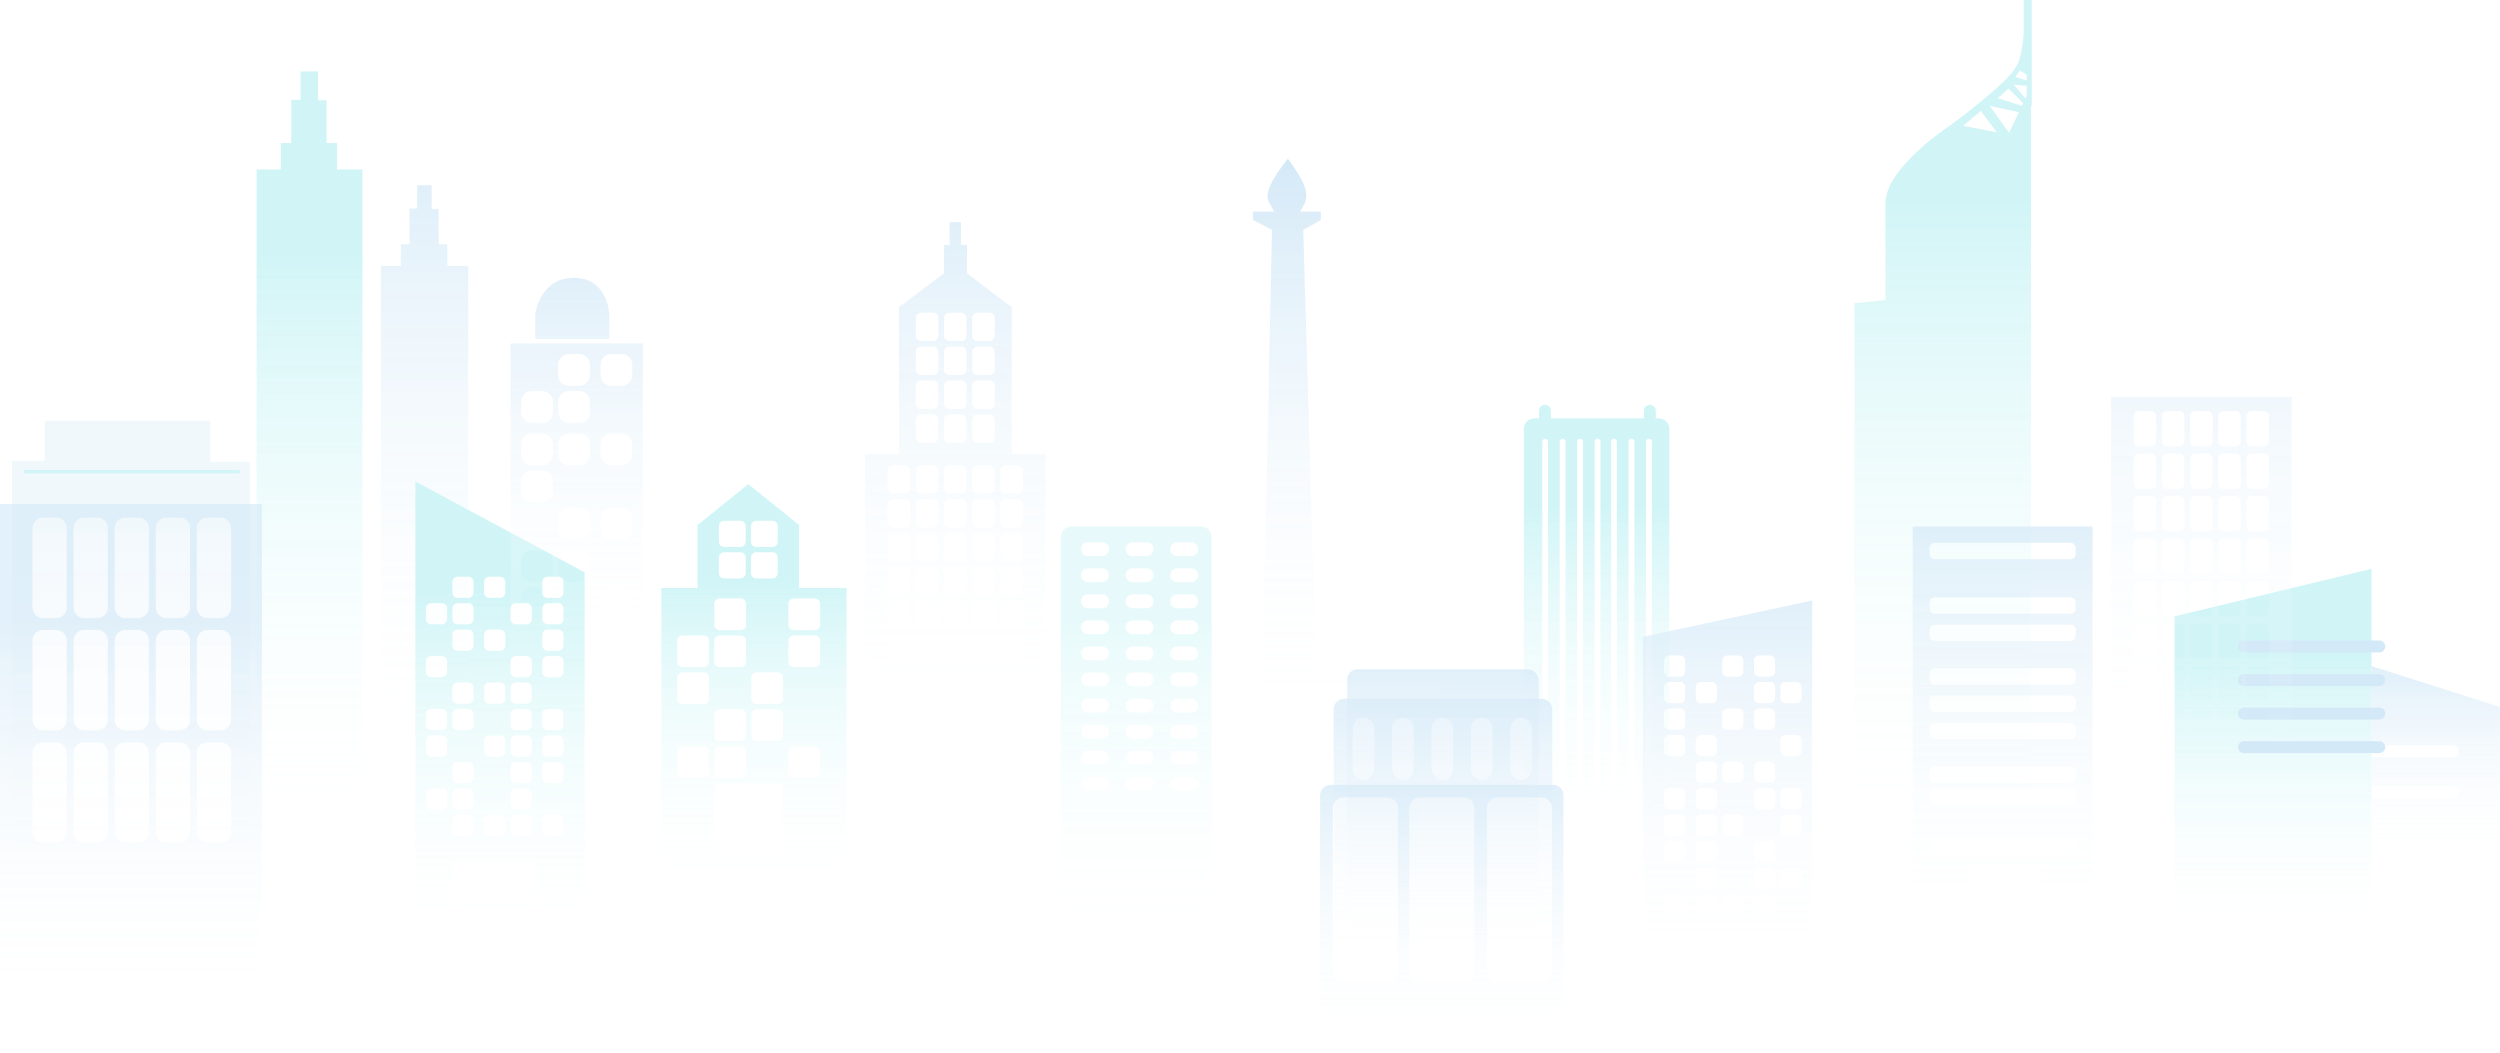 <?xml version="1.0" encoding="UTF-8"?>
<svg width="945px" height="398px" viewBox="0 0 945 398" version="1.1" xmlns="http://www.w3.org/2000/svg" xmlns:xlink="http://www.w3.org/1999/xlink">
    <!-- Generator: sketchtool 55.2 (78181) - https://sketchapp.com -->
    <title>34AE703F-2451-4AFE-B531-5AE075B09AD9</title>
    <desc>Created with sketchtool.</desc>
    <defs>
        <linearGradient x1="50%" y1="-17.832%" x2="50%" y2="96.067%" id="linearGradient-1">
            <stop stop-color="#2791D9" offset="0%"></stop>
            <stop stop-color="#FFFFFF" stop-opacity="0" offset="100%"></stop>
        </linearGradient>
        <linearGradient x1="50%" y1="24.854%" x2="50%" y2="107.161%" id="linearGradient-2">
            <stop stop-color="#17CCD5" offset="0%"></stop>
            <stop stop-color="#FFFFFF" stop-opacity="0" offset="100%"></stop>
        </linearGradient>
        <linearGradient x1="50%" y1="24.854%" x2="50%" y2="107.161%" id="linearGradient-3">
            <stop stop-color="#17CCD5" offset="0%"></stop>
            <stop stop-color="#FFFFFF" stop-opacity="0" offset="100%"></stop>
        </linearGradient>
        <linearGradient x1="50%" y1="-17.832%" x2="50%" y2="96.067%" id="linearGradient-4">
            <stop stop-color="#2791D9" offset="0%"></stop>
            <stop stop-color="#FFFFFF" stop-opacity="0" offset="100%"></stop>
        </linearGradient>
        <linearGradient x1="50%" y1="24.854%" x2="50%" y2="107.161%" id="linearGradient-5">
            <stop stop-color="#17CCD5" offset="0%"></stop>
            <stop stop-color="#FFFFFF" stop-opacity="0" offset="100%"></stop>
        </linearGradient>
        <linearGradient x1="50%" y1="24.854%" x2="50%" y2="107.161%" id="linearGradient-6">
            <stop stop-color="#2791D9" stop-opacity="0.305" offset="0%"></stop>
            <stop stop-color="#FFFFFF" stop-opacity="0" offset="100%"></stop>
        </linearGradient>
        <linearGradient x1="50%" y1="24.854%" x2="50%" y2="107.161%" id="linearGradient-7">
            <stop stop-color="#2791D9" stop-opacity="0.639" offset="0%"></stop>
            <stop stop-color="#FFFFFF" stop-opacity="0" offset="100%"></stop>
        </linearGradient>
        <linearGradient x1="50%" y1="-17.832%" x2="50%" y2="96.067%" id="linearGradient-8">
            <stop stop-color="#2791D9" offset="0%"></stop>
            <stop stop-color="#FFFFFF" stop-opacity="0" offset="100%"></stop>
        </linearGradient>
        <linearGradient x1="50%" y1="-17.832%" x2="50%" y2="96.067%" id="linearGradient-9">
            <stop stop-color="#2791D9" offset="0%"></stop>
            <stop stop-color="#FFFFFF" stop-opacity="0" offset="100%"></stop>
        </linearGradient>
        <linearGradient x1="50%" y1="-17.832%" x2="50%" y2="96.067%" id="linearGradient-10">
            <stop stop-color="#2791D9" offset="0%"></stop>
            <stop stop-color="#FFFFFF" stop-opacity="0" offset="100%"></stop>
        </linearGradient>
        <linearGradient x1="50%" y1="24.854%" x2="50%" y2="107.161%" id="linearGradient-11">
            <stop stop-color="#17CCD5" offset="0%"></stop>
            <stop stop-color="#FFFFFF" stop-opacity="0" offset="100%"></stop>
        </linearGradient>
        <linearGradient x1="50%" y1="0%" x2="50%" y2="96.067%" id="linearGradient-12">
            <stop stop-color="#2791D9" offset="0%"></stop>
            <stop stop-color="#FFFFFF" stop-opacity="0" offset="100%"></stop>
        </linearGradient>
        <linearGradient x1="50%" y1="24.854%" x2="50%" y2="107.161%" id="linearGradient-13">
            <stop stop-color="#17CCD5" offset="0%"></stop>
            <stop stop-color="#FFFFFF" stop-opacity="0" offset="100%"></stop>
        </linearGradient>
        <linearGradient x1="50%" y1="24.854%" x2="50%" y2="107.161%" id="linearGradient-14">
            <stop stop-color="#17CCD5" offset="0%"></stop>
            <stop stop-color="#FFFFFF" stop-opacity="0" offset="100%"></stop>
        </linearGradient>
        <linearGradient x1="50%" y1="24.854%" x2="50%" y2="107.161%" id="linearGradient-15">
            <stop stop-color="#17CCD5" offset="0%"></stop>
            <stop stop-color="#FFFFFF" stop-opacity="0" offset="100%"></stop>
        </linearGradient>
        <linearGradient x1="50%" y1="-17.832%" x2="50%" y2="96.067%" id="linearGradient-16">
            <stop stop-color="#2791D9" offset="0%"></stop>
            <stop stop-color="#FFFFFF" stop-opacity="0" offset="100%"></stop>
        </linearGradient>
        <linearGradient x1="50%" y1="-17.832%" x2="50%" y2="96.067%" id="linearGradient-17">
            <stop stop-color="#2791D9" offset="0%"></stop>
            <stop stop-color="#FFFFFF" stop-opacity="0" offset="100%"></stop>
        </linearGradient>
        <linearGradient x1="50%" y1="-17.832%" x2="50%" y2="96.067%" id="linearGradient-18">
            <stop stop-color="#2791D9" offset="0%"></stop>
            <stop stop-color="#FFFFFF" stop-opacity="0" offset="100%"></stop>
        </linearGradient>
        <linearGradient x1="50%" y1="-17.832%" x2="50%" y2="96.067%" id="linearGradient-19">
            <stop stop-color="#2791D9" offset="0%"></stop>
            <stop stop-color="#FFFFFF" stop-opacity="0" offset="100%"></stop>
        </linearGradient>
        <linearGradient x1="50%" y1="-17.832%" x2="50%" y2="96.067%" id="linearGradient-20">
            <stop stop-color="#2791D9" offset="0%"></stop>
            <stop stop-color="#FFFFFF" stop-opacity="0" offset="100%"></stop>
        </linearGradient>
        <linearGradient x1="50%" y1="-17.832%" x2="50%" y2="96.067%" id="linearGradient-21">
            <stop stop-color="#2791D9" offset="0%"></stop>
            <stop stop-color="#FFFFFF" stop-opacity="0" offset="100%"></stop>
        </linearGradient>
    </defs>
    <g id="REVAMP-FIX" stroke="none" stroke-width="1" fill="none" fill-rule="evenodd" opacity="0.2">
        <g id="LANDING-NEW-OPSI-3" transform="translate(-247, -167)">
            <g id="Group-49-Copy" transform="translate(247, 167)">
                <polygon id="Path-17-Copy-14" fill="url(#linearGradient-1)" points="177 294 177 100.511 169.106 100.511 169.106 92.295 165.833 92.295 165.833 78.985 163.144 78.985 163.144 70 157.701 70 157.701 78.838 154.804 78.838 154.804 92.295 151.54 92.295 151.54 100.511 144 100.511 144 293.776"></polygon>
                <polygon id="Path-17" fill="url(#linearGradient-2)" points="137 299 137 64.049 127.432 64.049 127.432 54.072 123.464 54.072 123.464 37.911 120.205 37.911 120.205 27 113.607 27 113.607 37.731 110.096 37.731 110.096 54.072 106.139 54.072 106.139 64.049 97 64.049 97 298.728"></polygon>
                <g id="Group-20-Copy-3" transform="translate(822, 215)" fill-rule="nonzero">
                    <polygon id="Rectangle-Copy-12" fill="url(#linearGradient-3)" points="0 17.983 74.447 1.16351373e-13 74.447 131 0 131"></polygon>
                    <path d="M74.447,86.693 L105.158,86.693 C106.411,86.693 107.427,85.677 107.427,84.424 C107.427,83.171 106.411,82.155 105.158,82.155 L74.447,82.155 L74.447,71.266 L105.158,71.266 C106.411,71.266 107.427,70.25 107.427,68.997 C107.427,67.745 106.411,66.729 105.158,66.729 L74.447,66.729 L74.447,36.783 L123,52.253 L123,114.867 L74.447,114.867 L74.447,86.693 Z" id="Combined-Shape" fill="url(#linearGradient-4)"></path>
                    <path d="M26.218,27.103 L77.361,27.103 C78.612,27.103 79.626,28.118 79.626,29.369 C79.626,30.62 78.612,31.634 77.361,31.634 L26.218,31.634 C24.967,31.634 23.953,30.62 23.953,29.369 C23.953,28.118 24.967,27.103 26.218,27.103 Z M26.218,39.79 L77.361,39.79 C78.612,39.79 79.626,40.804 79.626,42.056 C79.626,43.307 78.612,44.321 77.361,44.321 L26.218,44.321 C24.967,44.321 23.953,43.307 23.953,42.056 C23.953,40.804 24.967,39.79 26.218,39.79 Z M26.218,52.477 L77.361,52.477 C78.612,52.477 79.626,53.491 79.626,54.742 C79.626,55.994 78.612,57.008 77.361,57.008 L26.218,57.008 C24.967,57.008 23.953,55.994 23.953,54.742 C23.953,53.491 24.967,52.477 26.218,52.477 Z M26.218,65.164 L77.361,65.164 C78.612,65.164 79.626,66.178 79.626,67.429 C79.626,68.68 78.612,69.695 77.361,69.695 L26.218,69.695 C24.967,69.695 23.953,68.68 23.953,67.429 C23.953,66.178 24.967,65.164 26.218,65.164 Z" id="Combined-Shape" fill="#2791D9"></path>
                </g>
                <path d="M625.862,158.133 L627,158.133 C629.209,158.133 631,159.924 631,162.133 L631,303 C631,305.209 629.209,307 627,307 L624.4,307 L624.4,166.949 C624.4,166.341 623.908,165.849 623.3,165.849 C622.692,165.849 622.2,166.341 622.2,166.949 L622.2,307 L617.8,307 L617.8,166.949 C617.8,166.341 617.308,165.849 616.7,165.849 C616.092,165.849 615.6,166.341 615.6,166.949 L615.6,307 L611.2,307 L611.2,166.949 C611.2,166.341 610.708,165.849 610.1,165.849 C609.492,165.849 609,166.341 609,166.949 L609,307 L604.967,307 L604.967,166.949 C604.967,166.341 604.474,165.849 603.867,165.849 C603.259,165.849 602.767,166.341 602.767,166.949 L602.767,307 L598.367,307 L598.367,166.949 C598.367,166.341 597.874,165.849 597.267,165.849 C596.659,165.849 596.167,166.341 596.167,166.949 L596.167,307 L591.767,307 L591.767,166.949 C591.767,166.341 591.274,165.849 590.667,165.849 C590.059,165.849 589.567,166.341 589.567,166.949 L589.567,307 L585.167,307 L585.167,166.949 C585.167,166.341 584.674,165.849 584.067,165.849 C583.459,165.849 582.967,166.341 582.967,166.949 L582.967,307 L580,307 C577.791,307 576,305.209 576,303 L576,162.133 C576,159.924 577.791,158.133 580,158.133 L581.778,158.133 C581.763,158.031 581.756,157.926 581.756,157.82 L581.756,155.238 C581.756,154.002 582.758,153 583.994,153 C585.23,153 586.233,154.002 586.233,155.238 L586.233,157.82 C586.233,157.926 586.225,158.031 586.211,158.133 L621.429,158.133 C621.414,158.031 621.407,157.926 621.407,157.82 L621.407,155.238 C621.407,154.002 622.409,153 623.645,153 C624.882,153 625.884,154.002 625.884,155.238 L625.884,157.82 C625.884,157.926 625.876,158.031 625.862,158.133 Z" id="Combined-Shape-Copy-28" fill="url(#linearGradient-5)" fill-rule="nonzero"></path>
                <g id="Group-17-Copy-4" transform="translate(0, 159)" fill-rule="nonzero">
                    <polygon id="Rectangle-Copy-27" fill="url(#linearGradient-6)" points="16.87 15.13 16.87 0 79.537 0 79.537 15.561 94.471 15.561 94.471 164.683 4.529 164.683 4.529 15.13"></polygon>
                    <path d="M0,31.521 L99,31.521 L99,211 L0,211 L0,31.521 Z M16.294,36.668 C14.085,36.668 12.294,38.459 12.294,40.668 L12.294,70.622 C12.294,72.831 14.085,74.622 16.294,74.622 L21.235,74.622 C23.444,74.622 25.235,72.831 25.235,70.622 L25.235,40.668 C25.235,38.459 23.444,36.668 21.235,36.668 L16.294,36.668 Z M31.824,36.668 C29.614,36.668 27.824,38.459 27.824,40.668 L27.824,70.622 C27.824,72.831 29.614,74.622 31.824,74.622 L36.765,74.622 C38.974,74.622 40.765,72.831 40.765,70.622 L40.765,40.668 C40.765,38.459 38.974,36.668 36.765,36.668 L31.824,36.668 Z M47.353,36.668 C45.144,36.668 43.353,38.459 43.353,40.668 L43.353,70.622 C43.353,72.831 45.144,74.622 47.353,74.622 L52.294,74.622 C54.503,74.622 56.294,72.831 56.294,70.622 L56.294,40.668 C56.294,38.459 54.503,36.668 52.294,36.668 L47.353,36.668 Z M62.882,36.668 C60.673,36.668 58.882,38.459 58.882,40.668 L58.882,70.622 C58.882,72.831 60.673,74.622 62.882,74.622 L67.824,74.622 C70.033,74.622 71.824,72.831 71.824,70.622 L71.824,40.668 C71.824,38.459 70.033,36.668 67.824,36.668 L62.882,36.668 Z M78.412,36.668 C76.203,36.668 74.412,38.459 74.412,40.668 L74.412,70.622 C74.412,72.831 76.203,74.622 78.412,74.622 L83.353,74.622 C85.562,74.622 87.353,72.831 87.353,70.622 L87.353,40.668 C87.353,38.459 85.562,36.668 83.353,36.668 L78.412,36.668 Z M16.294,79.125 C14.085,79.125 12.294,80.916 12.294,83.125 L12.294,113.079 C12.294,115.288 14.085,117.079 16.294,117.079 L21.235,117.079 C23.444,117.079 25.235,115.288 25.235,113.079 L25.235,83.125 C25.235,80.916 23.444,79.125 21.235,79.125 L16.294,79.125 Z M31.824,79.125 C29.614,79.125 27.824,80.916 27.824,83.125 L27.824,113.079 C27.824,115.288 29.614,117.079 31.824,117.079 L36.765,117.079 C38.974,117.079 40.765,115.288 40.765,113.079 L40.765,83.125 C40.765,80.916 38.974,79.125 36.765,79.125 L31.824,79.125 Z M47.353,79.125 C45.144,79.125 43.353,80.916 43.353,83.125 L43.353,113.079 C43.353,115.288 45.144,117.079 47.353,117.079 L52.294,117.079 C54.503,117.079 56.294,115.288 56.294,113.079 L56.294,83.125 C56.294,80.916 54.503,79.125 52.294,79.125 L47.353,79.125 Z M62.882,79.125 C60.673,79.125 58.882,80.916 58.882,83.125 L58.882,113.079 C58.882,115.288 60.673,117.079 62.882,117.079 L67.824,117.079 C70.033,117.079 71.824,115.288 71.824,113.079 L71.824,83.125 C71.824,80.916 70.033,79.125 67.824,79.125 L62.882,79.125 Z M78.412,79.125 C76.203,79.125 74.412,80.916 74.412,83.125 L74.412,113.079 C74.412,115.288 76.203,117.079 78.412,117.079 L83.353,117.079 C85.562,117.079 87.353,115.288 87.353,113.079 L87.353,83.125 C87.353,80.916 85.562,79.125 83.353,79.125 L78.412,79.125 Z M16.294,121.582 C14.085,121.582 12.294,123.373 12.294,125.582 L12.294,155.537 C12.294,157.746 14.085,159.537 16.294,159.537 L21.235,159.537 C23.444,159.537 25.235,157.746 25.235,155.537 L25.235,125.582 C25.235,123.373 23.444,121.582 21.235,121.582 L16.294,121.582 Z M31.824,121.582 C29.614,121.582 27.824,123.373 27.824,125.582 L27.824,155.537 C27.824,157.746 29.614,159.537 31.824,159.537 L36.765,159.537 C38.974,159.537 40.765,157.746 40.765,155.537 L40.765,125.582 C40.765,123.373 38.974,121.582 36.765,121.582 L31.824,121.582 Z M47.353,121.582 C45.144,121.582 43.353,123.373 43.353,125.582 L43.353,155.537 C43.353,157.746 45.144,159.537 47.353,159.537 L52.294,159.537 C54.503,159.537 56.294,157.746 56.294,155.537 L56.294,125.582 C56.294,123.373 54.503,121.582 52.294,121.582 L47.353,121.582 Z M62.882,121.582 C60.673,121.582 58.882,123.373 58.882,125.582 L58.882,155.537 C58.882,157.746 60.673,159.537 62.882,159.537 L67.824,159.537 C70.033,159.537 71.824,157.746 71.824,155.537 L71.824,125.582 C71.824,123.373 70.033,121.582 67.824,121.582 L62.882,121.582 Z M78.412,121.582 C76.203,121.582 74.412,123.373 74.412,125.582 L74.412,155.537 C74.412,157.746 76.203,159.537 78.412,159.537 L83.353,159.537 C85.562,159.537 87.353,157.746 87.353,155.537 L87.353,125.582 C87.353,123.373 85.562,121.582 83.353,121.582 L78.412,121.582 Z" id="Combined-Shape" fill="url(#linearGradient-7)"></path>
                    <rect id="Rectangle" fill="#17CCD5" x="9.059" y="18.655" width="81.529" height="1.287"></rect>
                </g>
                <g id="Group-15-Copy-4" transform="translate(499, 253)" fill-rule="nonzero">
                    <rect id="Rectangle-Copy-8" fill="url(#linearGradient-8)" x="10.222" y="0" width="72.407" height="105.328" rx="4"></rect>
                    <path d="M9.111,11.132 L83.741,11.132 C85.95,11.132 87.741,12.923 87.741,15.132 L87.741,112.46 C87.741,114.669 85.95,116.46 83.741,116.46 L9.111,116.46 C6.902,116.46 5.111,114.669 5.111,112.46 L5.111,15.132 C5.111,12.923 6.902,11.132 9.111,11.132 Z M16.317,18.314 C14.108,18.314 12.317,20.104 12.317,22.314 L12.317,37.773 C12.317,39.982 14.108,41.773 16.317,41.773 L16.484,41.773 C18.693,41.773 20.484,39.982 20.484,37.773 L20.484,22.314 C20.484,20.104 18.693,18.314 16.484,18.314 L16.317,18.314 Z M31.21,18.314 C29.001,18.314 27.21,20.104 27.21,22.314 L27.21,37.773 C27.21,39.982 29.001,41.773 31.21,41.773 L31.377,41.773 C33.586,41.773 35.377,39.982 35.377,37.773 L35.377,22.314 C35.377,20.104 33.586,18.314 31.377,18.314 L31.21,18.314 Z M46.102,18.314 C43.893,18.314 42.102,20.104 42.102,22.314 L42.102,37.773 C42.102,39.982 43.893,41.773 46.102,41.773 L46.269,41.773 C48.478,41.773 50.269,39.982 50.269,37.773 L50.269,22.314 C50.269,20.104 48.478,18.314 46.269,18.314 L46.102,18.314 Z M60.995,18.314 C58.786,18.314 56.995,20.104 56.995,22.314 L56.995,37.773 C56.995,39.982 58.786,41.773 60.995,41.773 L61.162,41.773 C63.371,41.773 65.162,39.982 65.162,37.773 L65.162,22.314 C65.162,20.104 63.371,18.314 61.162,18.314 L60.995,18.314 Z M75.887,18.314 C73.678,18.314 71.887,20.104 71.887,22.314 L71.887,37.773 C71.887,39.982 73.678,41.773 75.887,41.773 L76.054,41.773 C78.263,41.773 80.054,39.982 80.054,37.773 L80.054,22.314 C80.054,20.104 78.263,18.314 76.054,18.314 L75.887,18.314 Z" id="Combined-Shape" fill="url(#linearGradient-9)"></path>
                    <path d="M4,43.672 L88,43.672 C90.209,43.672 92,45.463 92,47.672 L92,145 C92,147.209 90.209,149 88,149 L4,149 C1.791,149 8.11897984e-15,147.209 0,145 L0,47.672 C-2.705415e-16,45.463 1.791,43.672 4,43.672 Z M8.817,48.46 C6.608,48.46 4.817,50.251 4.817,52.46 L4.817,114.359 C4.817,116.568 6.608,118.359 8.817,118.359 L25.382,118.359 C27.591,118.359 29.382,116.568 29.382,114.359 L29.382,52.46 C29.382,50.251 27.591,48.46 25.382,48.46 L8.817,48.46 Z M37.717,48.46 C35.508,48.46 33.717,50.251 33.717,52.46 L33.717,114.359 C33.717,116.568 35.508,118.359 37.717,118.359 L54.283,118.359 C56.492,118.359 58.283,116.568 58.283,114.359 L58.283,52.46 C58.283,50.251 56.492,48.46 54.283,48.46 L37.717,48.46 Z M67.099,48.46 C64.89,48.46 63.099,50.251 63.099,52.46 L63.099,114.359 C63.099,116.568 64.89,118.359 67.099,118.359 L83.665,118.359 C85.874,118.359 87.665,116.568 87.665,114.359 L87.665,52.46 C87.665,50.251 85.874,48.46 83.665,48.46 L67.099,48.46 Z" id="Combined-Shape" fill="url(#linearGradient-10)"></path>
                </g>
                <path d="M454,199 C456.209,199 458,200.791 458,203 L458,341 C458,343.209 456.209,345 454,345 L405,345 C402.791,345 401,343.209 401,341 L401,203 C401,200.791 402.791,199 405,199 L454,199 Z M411.266,204.977 C409.825,204.977 408.657,206.145 408.657,207.585 C408.657,209.026 409.825,210.194 411.266,210.194 L416.581,210.194 C418.022,210.194 419.19,209.026 419.19,207.585 C419.19,206.145 418.022,204.977 416.581,204.977 L411.266,204.977 Z M428.118,204.977 C426.678,204.977 425.51,206.145 425.51,207.585 C425.51,209.026 426.678,210.194 428.118,210.194 L433.434,210.194 C434.875,210.194 436.043,209.026 436.043,207.585 C436.043,206.145 434.875,204.977 433.434,204.977 L428.118,204.977 Z M444.971,204.977 C443.53,204.977 442.362,206.145 442.362,207.585 C442.362,209.026 443.53,210.194 444.971,210.194 L450.287,210.194 C451.728,210.194 452.896,209.026 452.896,207.585 C452.896,206.145 451.728,204.977 450.287,204.977 L444.971,204.977 Z M411.266,214.832 C409.825,214.832 408.657,216 408.657,217.441 C408.657,218.882 409.825,220.05 411.266,220.05 L416.581,220.05 C418.022,220.05 419.19,218.882 419.19,217.441 C419.19,216 418.022,214.832 416.581,214.832 L411.266,214.832 Z M428.118,214.832 C426.678,214.832 425.51,216 425.51,217.441 C425.51,218.882 426.678,220.05 428.118,220.05 L433.434,220.05 C434.875,220.05 436.043,218.882 436.043,217.441 C436.043,216 434.875,214.832 433.434,214.832 L428.118,214.832 Z M444.971,214.832 C443.53,214.832 442.362,216 442.362,217.441 C442.362,218.882 443.53,220.05 444.971,220.05 L450.287,220.05 C451.728,220.05 452.896,218.882 452.896,217.441 C452.896,216 451.728,214.832 450.287,214.832 L444.971,214.832 Z M411.266,224.688 C409.825,224.688 408.657,225.856 408.657,227.297 C408.657,228.737 409.825,229.905 411.266,229.905 L416.581,229.905 C418.022,229.905 419.19,228.737 419.19,227.297 C419.19,225.856 418.022,224.688 416.581,224.688 L411.266,224.688 Z M428.118,224.688 C426.678,224.688 425.51,225.856 425.51,227.297 C425.51,228.737 426.678,229.905 428.118,229.905 L433.434,229.905 C434.875,229.905 436.043,228.737 436.043,227.297 C436.043,225.856 434.875,224.688 433.434,224.688 L428.118,224.688 Z M444.971,224.688 C443.53,224.688 442.362,225.856 442.362,227.297 C442.362,228.737 443.53,229.905 444.971,229.905 L450.287,229.905 C451.728,229.905 452.896,228.737 452.896,227.297 C452.896,225.856 451.728,224.688 450.287,224.688 L444.971,224.688 Z M411.266,234.543 C409.825,234.543 408.657,235.711 408.657,237.152 C408.657,238.593 409.825,239.761 411.266,239.761 L416.581,239.761 C418.022,239.761 419.19,238.593 419.19,237.152 C419.19,235.711 418.022,234.543 416.581,234.543 L411.266,234.543 Z M428.118,234.543 C426.678,234.543 425.51,235.711 425.51,237.152 C425.51,238.593 426.678,239.761 428.118,239.761 L433.434,239.761 C434.875,239.761 436.043,238.593 436.043,237.152 C436.043,235.711 434.875,234.543 433.434,234.543 L428.118,234.543 Z M444.971,234.543 C443.53,234.543 442.362,235.711 442.362,237.152 C442.362,238.593 443.53,239.761 444.971,239.761 L450.287,239.761 C451.728,239.761 452.896,238.593 452.896,237.152 C452.896,235.711 451.728,234.543 450.287,234.543 L444.971,234.543 Z M411.266,244.399 C409.825,244.399 408.657,245.567 408.657,247.008 C408.657,248.449 409.825,249.617 411.266,249.617 L416.581,249.617 C418.022,249.617 419.19,248.449 419.19,247.008 C419.19,245.567 418.022,244.399 416.581,244.399 L411.266,244.399 Z M428.118,244.399 C426.678,244.399 425.51,245.567 425.51,247.008 C425.51,248.449 426.678,249.617 428.118,249.617 L433.434,249.617 C434.875,249.617 436.043,248.449 436.043,247.008 C436.043,245.567 434.875,244.399 433.434,244.399 L428.118,244.399 Z M444.971,244.399 C443.53,244.399 442.362,245.567 442.362,247.008 C442.362,248.449 443.53,249.617 444.971,249.617 L450.287,249.617 C451.728,249.617 452.896,248.449 452.896,247.008 C452.896,245.567 451.728,244.399 450.287,244.399 L444.971,244.399 Z M411.266,254.255 C409.825,254.255 408.657,255.423 408.657,256.863 C408.657,258.304 409.825,259.472 411.266,259.472 L416.581,259.472 C418.022,259.472 419.19,258.304 419.19,256.863 C419.19,255.423 418.022,254.255 416.581,254.255 L411.266,254.255 Z M428.118,254.255 C426.678,254.255 425.51,255.423 425.51,256.863 C425.51,258.304 426.678,259.472 428.118,259.472 L433.434,259.472 C434.875,259.472 436.043,258.304 436.043,256.863 C436.043,255.423 434.875,254.255 433.434,254.255 L428.118,254.255 Z M444.971,254.255 C443.53,254.255 442.362,255.423 442.362,256.863 C442.362,258.304 443.53,259.472 444.971,259.472 L450.287,259.472 C451.728,259.472 452.896,258.304 452.896,256.863 C452.896,255.423 451.728,254.255 450.287,254.255 L444.971,254.255 Z M411.266,264.11 C409.825,264.11 408.657,265.278 408.657,266.719 C408.657,268.16 409.825,269.328 411.266,269.328 L416.581,269.328 C418.022,269.328 419.19,268.16 419.19,266.719 C419.19,265.278 418.022,264.11 416.581,264.11 L411.266,264.11 Z M428.118,264.11 C426.678,264.11 425.51,265.278 425.51,266.719 C425.51,268.16 426.678,269.328 428.118,269.328 L433.434,269.328 C434.875,269.328 436.043,268.16 436.043,266.719 C436.043,265.278 434.875,264.11 433.434,264.11 L428.118,264.11 Z M444.971,264.11 C443.53,264.11 442.362,265.278 442.362,266.719 C442.362,268.16 443.53,269.328 444.971,269.328 L450.287,269.328 C451.728,269.328 452.896,268.16 452.896,266.719 C452.896,265.278 451.728,264.11 450.287,264.11 L444.971,264.11 Z M411.266,273.966 C409.825,273.966 408.657,275.134 408.657,276.575 C408.657,278.016 409.825,279.184 411.266,279.184 L416.581,279.184 C418.022,279.184 419.19,278.016 419.19,276.575 C419.19,275.134 418.022,273.966 416.581,273.966 L411.266,273.966 Z M428.118,273.966 C426.678,273.966 425.51,275.134 425.51,276.575 C425.51,278.016 426.678,279.184 428.118,279.184 L433.434,279.184 C434.875,279.184 436.043,278.016 436.043,276.575 C436.043,275.134 434.875,273.966 433.434,273.966 L428.118,273.966 Z M444.971,273.966 C443.53,273.966 442.362,275.134 442.362,276.575 C442.362,278.016 443.53,279.184 444.971,279.184 L450.287,279.184 C451.728,279.184 452.896,278.016 452.896,276.575 C452.896,275.134 451.728,273.966 450.287,273.966 L444.971,273.966 Z M411.266,283.821 C409.825,283.821 408.657,284.989 408.657,286.43 C408.657,287.871 409.825,289.039 411.266,289.039 L416.581,289.039 C418.022,289.039 419.19,287.871 419.19,286.43 C419.19,284.989 418.022,283.821 416.581,283.821 L411.266,283.821 Z M428.118,283.821 C426.678,283.821 425.51,284.989 425.51,286.43 C425.51,287.871 426.678,289.039 428.118,289.039 L433.434,289.039 C434.875,289.039 436.043,287.871 436.043,286.43 C436.043,284.989 434.875,283.821 433.434,283.821 L428.118,283.821 Z M444.971,283.821 C443.53,283.821 442.362,284.989 442.362,286.43 C442.362,287.871 443.53,289.039 444.971,289.039 L450.287,289.039 C451.728,289.039 452.896,287.871 452.896,286.43 C452.896,284.989 451.728,283.821 450.287,283.821 L444.971,283.821 Z M411.266,293.677 C409.825,293.677 408.657,294.845 408.657,296.286 C408.657,297.727 409.825,298.895 411.266,298.895 L416.581,298.895 C418.022,298.895 419.19,297.727 419.19,296.286 C419.19,294.845 418.022,293.677 416.581,293.677 L411.266,293.677 Z M428.118,293.677 C426.678,293.677 425.51,294.845 425.51,296.286 C425.51,297.727 426.678,298.895 428.118,298.895 L433.434,298.895 C434.875,298.895 436.043,297.727 436.043,296.286 C436.043,294.845 434.875,293.677 433.434,293.677 L428.118,293.677 Z M444.971,293.677 C443.53,293.677 442.362,294.845 442.362,296.286 C442.362,297.727 443.53,298.895 444.971,298.895 L450.287,298.895 C451.728,298.895 452.896,297.727 452.896,296.286 C452.896,294.845 451.728,293.677 450.287,293.677 L444.971,293.677 Z" id="Combined-Shape-Copy-29" fill="url(#linearGradient-11)" fill-rule="nonzero" opacity="0.5"></path>
                <g id="Group-10" transform="translate(430, 60)" fill="url(#linearGradient-12)" fill-rule="nonzero">
                    <path d="M51.564,19.993 L50.085,17.069 C50.085,17.069 48.109,15.282 49.897,10.742 C51.685,6.203 56.809,-3.58824082e-13 56.809,-3.58824082e-13 C56.809,-3.58824082e-13 61.559,6.171 63.083,10.317 C64.607,14.464 63.083,17.069 63.083,17.069 L61.476,19.993 L69.296,19.993 L69.296,23.158 L62.615,26.911 L67.607,197.034 L114.524,197.034 C114.524,197.034 116.141,203.053 111.08,206.014 C93.647,207.73 87.896,220.736 87.896,220.736 C87.896,220.736 27.088,220.736 27.088,220.736 C25.968,213.078 6.485,207.037 2.334,204.478 C-1.817,201.919 0.834,197.374 0.834,197.374 L47.251,197.374 L50.793,26.881 L43.633,23.158 L43.633,19.993 L51.564,19.993 Z" id="Combined-Shape"></path>
                </g>
                <g id="Group" transform="translate(701, 0)" fill="url(#linearGradient-13)" fill-rule="nonzero">
                    <path d="M37.025,46.799 L37.023,46.791 C37.023,46.791 57.079,31.983 60.825,25.67 C60.741,25.62 60.694,25.591 60.694,25.591 C60.82,25.507 60.941,25.396 61.059,25.262 C61.31,24.825 61.535,24.458 61.736,24.153 C63.346,20.659 63.942,12.769 63.942,12.769 L63.942,-2.62524521e-13 L67,-2.62900812e-13 L67,39.946 L66.713,39.94 L66.713,299 L-9.90628881e-13,299 L-1.00186526e-12,114.606 L11.703,113.429 C11.703,113.429 11.703,90.387 11.703,76.749 C11.703,63.11 37.014,46.797 37.014,46.797 L37.025,46.799 Z M41.052,47.57 L53.8,50.012 L47.763,41.952 L41.052,47.57 Z M58.434,50.177 L62.147,42.399 L51.137,40.033 L58.434,50.177 Z M63.28,40.024 L63.75,39.038 L58.223,33.479 L54.182,37.102 L63.28,40.024 Z M64.637,37.18 L65.101,36.209 L65.101,32.452 L60.214,32.019 L64.637,37.18 Z M65.101,30.393 L65.101,28.248 C65.101,28.248 63.709,27.409 62.49,26.674 L60.833,29.089 L65.101,30.393 Z" id="Combined-Shape"></path>
                </g>
                <path d="M263.659,222.235 L263.659,198.469 L282.866,183 L302.073,198.469 L302.073,222.235 L320,222.235 L320,328 L250,328 L250,222.235 L263.659,222.235 Z M256,242.199 L256,250.165 C256,251.269 256.899,252.169 258.009,252.169 L265.991,252.169 C267.098,252.169 268,251.271 268,250.165 L268,242.199 C268,241.095 267.101,240.195 265.991,240.195 L258.009,240.195 C256.902,240.195 256,241.093 256,242.199 Z M256,256.168 L256,264.134 C256,265.238 256.899,266.138 258.009,266.138 L265.991,266.138 C267.098,266.138 268,265.24 268,264.134 L268,256.168 C268,255.064 267.101,254.164 265.991,254.164 L258.009,254.164 C256.902,254.164 256,255.062 256,256.168 Z M270,242.199 L270,250.165 C270,251.269 270.899,252.169 272.009,252.169 L279.991,252.169 C281.098,252.169 282,251.271 282,250.165 L282,242.199 C282,241.095 281.101,240.195 279.991,240.195 L272.009,240.195 C270.902,240.195 270,241.093 270,242.199 Z M270,228.23 L270,236.196 C270,237.3 270.899,238.2 272.009,238.2 L279.991,238.2 C281.098,238.2 282,237.303 282,236.196 L282,228.23 C282,227.126 281.101,226.226 279.991,226.226 L272.009,226.226 C270.902,226.226 270,227.124 270,228.23 Z M270,284.106 L270,292.071 C270,293.176 270.899,294.075 272.009,294.075 L279.991,294.075 C281.098,294.075 282,293.178 282,292.071 L282,284.106 C282,283.002 281.101,282.102 279.991,282.102 L272.009,282.102 C270.902,282.102 270,282.999 270,284.106 Z M298,284.106 L298,292.071 C298,293.176 298.899,294.075 300.009,294.075 L307.991,294.075 C309.098,294.075 310,293.178 310,292.071 L310,284.106 C310,283.002 309.101,282.102 307.991,282.102 L300.009,282.102 C298.902,282.102 298,282.999 298,284.106 Z M270,298.064 L270,320.021 C270,321.12 270.894,322.013 271.997,322.013 L294.003,322.013 C295.105,322.013 296,321.121 296,320.021 L296,298.064 C296,296.964 295.106,296.071 294.003,296.071 L271.997,296.071 C270.895,296.071 270,296.963 270,298.064 Z M256,284.106 L256,292.071 C256,293.176 256.899,294.075 258.009,294.075 L265.991,294.075 C267.098,294.075 268,293.178 268,292.071 L268,284.106 C268,283.002 267.101,282.102 265.991,282.102 L258.009,282.102 C256.902,282.102 256,282.999 256,284.106 Z M270,270.137 L270,278.102 C270,279.207 270.899,280.107 272.009,280.107 L279.991,280.107 C281.098,280.107 282,279.209 282,278.102 L282,270.137 C282,269.033 281.101,268.133 279.991,268.133 L272.009,268.133 C270.902,268.133 270,269.03 270,270.137 Z M298,242.199 L298,250.165 C298,251.269 298.899,252.169 300.009,252.169 L307.991,252.169 C309.098,252.169 310,251.271 310,250.165 L310,242.199 C310,241.095 309.101,240.195 307.991,240.195 L300.009,240.195 C298.902,240.195 298,241.093 298,242.199 Z M298,228.23 L298,236.196 C298,237.3 298.899,238.2 300.009,238.2 L307.991,238.2 C309.098,238.2 310,237.303 310,236.196 L310,228.23 C310,227.126 309.101,226.226 307.991,226.226 L300.009,226.226 C298.902,226.226 298,227.124 298,228.23 Z M284,270.137 L284,278.102 C284,279.207 284.899,280.107 286.009,280.107 L293.991,280.107 C295.098,280.107 296,279.209 296,278.102 L296,270.137 C296,269.033 295.101,268.133 293.991,268.133 L286.009,268.133 C284.902,268.133 284,269.03 284,270.137 Z M284,256.168 L284,264.134 C284,265.238 284.899,266.138 286.009,266.138 L293.991,266.138 C295.098,266.138 296,265.24 296,264.134 L296,256.168 C296,255.064 295.101,254.164 293.991,254.164 L286.009,254.164 C284.902,254.164 284,255.062 284,256.168 Z M271.746,198.867 L271.746,204.762 C271.746,205.87 272.64,206.766 273.743,206.766 L279.858,206.766 C280.958,206.766 281.855,205.869 281.855,204.762 L281.855,198.867 C281.855,197.76 280.961,196.863 279.858,196.863 L273.743,196.863 C272.643,196.863 271.746,197.761 271.746,198.867 Z M283.877,198.867 L283.877,204.762 C283.877,205.87 284.771,206.766 285.874,206.766 L291.989,206.766 C293.089,206.766 293.986,205.869 293.986,204.762 L293.986,198.867 C293.986,197.76 293.092,196.863 291.989,196.863 L285.874,196.863 C284.774,196.863 283.877,197.761 283.877,198.867 Z M271.746,210.75 L271.746,216.645 C271.746,217.753 272.64,218.649 273.743,218.649 L279.858,218.649 C280.958,218.649 281.855,217.752 281.855,216.645 L281.855,210.75 C281.855,209.643 280.961,208.746 279.858,208.746 L273.743,208.746 C272.643,208.746 271.746,209.644 271.746,210.75 Z M283.877,210.75 L283.877,216.645 C283.877,217.753 284.771,218.649 285.874,218.649 L291.989,218.649 C293.089,218.649 293.986,217.752 293.986,216.645 L293.986,210.75 C293.986,209.643 293.092,208.746 291.989,208.746 L285.874,208.746 C284.774,208.746 283.877,209.644 283.877,210.75 Z" id="Combined-Shape" fill="url(#linearGradient-14)"></path>
                <path d="M157,182 L221,216.337 L221,346 L157,346 L157,182 Z M171,219.998 L171,224.002 C171,225.113 171.895,226 172.998,226 L177.002,226 C178.113,226 179,225.105 179,224.002 L179,219.998 C179,218.887 178.105,218 177.002,218 L172.998,218 C171.887,218 171,218.895 171,219.998 Z M171,229.998 L171,234.002 C171,235.113 171.895,236 172.998,236 L177.002,236 C178.113,236 179,235.105 179,234.002 L179,229.998 C179,228.887 178.105,228 177.002,228 L172.998,228 C171.887,228 171,228.895 171,229.998 Z M161,229.998 L161,234.002 C161,235.113 161.895,236 162.998,236 L167.002,236 C168.113,236 169,235.105 169,234.002 L169,229.998 C169,228.887 168.105,228 167.002,228 L162.998,228 C161.887,228 161,228.895 161,229.998 Z M161,249.998 L161,254.002 C161,255.113 161.895,256 162.998,256 L167.002,256 C168.113,256 169,255.105 169,254.002 L169,249.998 C169,248.887 168.105,248 167.002,248 L162.998,248 C161.887,248 161,248.895 161,249.998 Z M183,219.998 L183,224.002 C183,225.113 183.895,226 184.998,226 L189.002,226 C190.113,226 191,225.105 191,224.002 L191,219.998 C191,218.887 190.105,218 189.002,218 L184.998,218 C183.887,218 183,218.895 183,219.998 Z M205,219.998 L205,224.002 C205,225.113 205.895,226 206.998,226 L211.002,226 C212.113,226 213,225.105 213,224.002 L213,219.998 C213,218.887 212.105,218 211.002,218 L206.998,218 C205.887,218 205,218.895 205,219.998 Z M205,229.998 L205,234.002 C205,235.113 205.895,236 206.998,236 L211.002,236 C212.113,236 213,235.105 213,234.002 L213,229.998 C213,228.887 212.105,228 211.002,228 L206.998,228 C205.887,228 205,228.895 205,229.998 Z M193,229.998 L193,234.002 C193,235.113 193.895,236 194.998,236 L199.002,236 C200.113,236 201,235.105 201,234.002 L201,229.998 C201,228.887 200.105,228 199.002,228 L194.998,228 C193.887,228 193,228.895 193,229.998 Z M171,239.998 L171,244.002 C171,245.113 171.895,246 172.998,246 L177.002,246 C178.113,246 179,245.105 179,244.002 L179,239.998 C179,238.887 178.105,238 177.002,238 L172.998,238 C171.887,238 171,238.895 171,239.998 Z M183,239.998 L183,244.002 C183,245.113 183.895,246 184.998,246 L189.002,246 C190.113,246 191,245.105 191,244.002 L191,239.998 C191,238.887 190.105,238 189.002,238 L184.998,238 C183.887,238 183,238.895 183,239.998 Z M171,259.998 L171,264.002 C171,265.113 171.895,266 172.998,266 L177.002,266 C178.113,266 179,265.105 179,264.002 L179,259.998 C179,258.887 178.105,258 177.002,258 L172.998,258 C171.887,258 171,258.895 171,259.998 Z M171,269.998 L171,274.002 C171,275.113 171.895,276 172.998,276 L177.002,276 C178.113,276 179,275.105 179,274.002 L179,269.998 C179,268.887 178.105,268 177.002,268 L172.998,268 C171.887,268 171,268.895 171,269.998 Z M171,289.998 L171,294.002 C171,295.113 171.895,296 172.998,296 L177.002,296 C178.113,296 179,295.105 179,294.002 L179,289.998 C179,288.887 178.105,288 177.002,288 L172.998,288 C171.887,288 171,288.895 171,289.998 Z M171,299.998 L171,304.002 C171,305.113 171.895,306 172.998,306 L177.002,306 C178.113,306 179,305.105 179,304.002 L179,299.998 C179,298.887 178.105,298 177.002,298 L172.998,298 C171.887,298 171,298.895 171,299.998 Z M171,309.998 L171,314.002 C171,315.113 171.895,316 172.998,316 L177.002,316 C178.113,316 179,315.105 179,314.002 L179,309.998 C179,308.887 178.105,308 177.002,308 L172.998,308 C171.887,308 171,308.895 171,309.998 Z M161,299.998 L161,304.002 C161,305.113 161.895,306 162.998,306 L167.002,306 C168.113,306 169,305.105 169,304.002 L169,299.998 C169,298.887 168.105,298 167.002,298 L162.998,298 C161.887,298 161,298.895 161,299.998 Z M161,269.998 L161,274.002 C161,275.113 161.895,276 162.998,276 L167.002,276 C168.113,276 169,275.105 169,274.002 L169,269.998 C169,268.887 168.105,268 167.002,268 L162.998,268 C161.887,268 161,268.895 161,269.998 Z M161,279.998 L161,284.002 C161,285.113 161.895,286 162.998,286 L167.002,286 C168.113,286 169,285.105 169,284.002 L169,279.998 C169,278.887 168.105,278 167.002,278 L162.998,278 C161.887,278 161,278.895 161,279.998 Z M183,259.998 L183,264.002 C183,265.113 183.895,266 184.998,266 L189.002,266 C190.113,266 191,265.105 191,264.002 L191,259.998 C191,258.887 190.105,258 189.002,258 L184.998,258 C183.887,258 183,258.895 183,259.998 Z M205,239.998 L205,244.002 C205,245.113 205.895,246 206.998,246 L211.002,246 C212.113,246 213,245.105 213,244.002 L213,239.998 C213,238.887 212.105,238 211.002,238 L206.998,238 C205.887,238 205,238.895 205,239.998 Z M205,249.998 L205,254.002 C205,255.113 205.895,256 206.998,256 L211.002,256 C212.113,256 213,255.105 213,254.002 L213,249.998 C213,248.887 212.105,248 211.002,248 L206.998,248 C205.887,248 205,248.895 205,249.998 Z M205,269.998 L205,274.002 C205,275.113 205.895,276 206.998,276 L211.002,276 C212.113,276 213,275.105 213,274.002 L213,269.998 C213,268.887 212.105,268 211.002,268 L206.998,268 C205.887,268 205,268.895 205,269.998 Z M205,279.998 L205,284.002 C205,285.113 205.895,286 206.998,286 L211.002,286 C212.113,286 213,285.105 213,284.002 L213,279.998 C213,278.887 212.105,278 211.002,278 L206.998,278 C205.887,278 205,278.895 205,279.998 Z M205,289.998 L205,294.002 C205,295.113 205.895,296 206.998,296 L211.002,296 C212.113,296 213,295.105 213,294.002 L213,289.998 C213,288.887 212.105,288 211.002,288 L206.998,288 C205.887,288 205,288.895 205,289.998 Z M193,259.998 L193,264.002 C193,265.113 193.895,266 194.998,266 L199.002,266 C200.113,266 201,265.105 201,264.002 L201,259.998 C201,258.887 200.105,258 199.002,258 L194.998,258 C193.887,258 193,258.895 193,259.998 Z M193,269.998 L193,274.002 C193,275.113 193.895,276 194.998,276 L199.002,276 C200.113,276 201,275.105 201,274.002 L201,269.998 C201,268.887 200.105,268 199.002,268 L194.998,268 C193.887,268 193,268.895 193,269.998 Z M193,279.998 L193,284.002 C193,285.113 193.895,286 194.998,286 L199.002,286 C200.113,286 201,285.105 201,284.002 L201,279.998 C201,278.887 200.105,278 199.002,278 L194.998,278 C193.887,278 193,278.895 193,279.998 Z M183,279.998 L183,284.002 C183,285.113 183.895,286 184.998,286 L189.002,286 C190.113,286 191,285.105 191,284.002 L191,279.998 C191,278.887 190.105,278 189.002,278 L184.998,278 C183.887,278 183,278.895 183,279.998 Z M193,289.998 L193,294.002 C193,295.113 193.895,296 194.998,296 L199.002,296 C200.113,296 201,295.105 201,294.002 L201,289.998 C201,288.887 200.105,288 199.002,288 L194.998,288 C193.887,288 193,288.895 193,289.998 Z M193,299.998 L193,304.002 C193,305.113 193.895,306 194.998,306 L199.002,306 C200.113,306 201,305.105 201,304.002 L201,299.998 C201,298.887 200.105,298 199.002,298 L194.998,298 C193.887,298 193,298.895 193,299.998 Z M193,309.998 L193,314.002 C193,315.113 193.895,316 194.998,316 L199.002,316 C200.113,316 201,315.105 201,314.002 L201,309.998 C201,308.887 200.105,308 199.002,308 L194.998,308 C193.887,308 193,308.895 193,309.998 Z M205,309.998 L205,314.002 C205,315.113 205.895,316 206.998,316 L211.002,316 C212.113,316 213,315.105 213,314.002 L213,309.998 C213,308.887 212.105,308 211.002,308 L206.998,308 C205.887,308 205,308.895 205,309.998 Z M183,309.998 L183,314.002 C183,315.113 183.895,316 184.998,316 L189.002,316 C190.113,316 191,315.105 191,314.002 L191,309.998 C191,308.887 190.105,308 189.002,308 L184.998,308 C183.887,308 183,308.895 183,309.998 Z M171,327.994 L171,340.006 C171,341.105 171.896,342 173.002,342 L200.998,342 C202.111,342 203,341.107 203,340.006 L203,327.994 C203,326.895 202.104,326 200.998,326 L173.002,326 C171.889,326 171,326.893 171,327.994 Z M193,249.998 L193,254.002 C193,255.113 193.895,256 194.998,256 L199.002,256 C200.113,256 201,255.105 201,254.002 L201,249.998 C201,248.887 200.105,248 199.002,248 L194.998,248 C193.887,248 193,248.895 193,249.998 Z" id="Combined-Shape" fill="url(#linearGradient-15)"></path>
                <path d="M723,199 L791,199 L791,364 L723,364 L723,199 Z M729.375,207.179 L729.375,209.383 C729.375,210.488 730.27,211.375 731.374,211.375 L782.626,211.375 C783.735,211.375 784.625,210.483 784.625,209.383 L784.625,207.179 C784.625,206.074 783.73,205.188 782.626,205.188 L731.374,205.188 C730.265,205.188 729.375,206.079 729.375,207.179 Z M729.375,227.804 L729.375,230.008 C729.375,231.113 730.27,232 731.374,232 L782.626,232 C783.735,232 784.625,231.108 784.625,230.008 L784.625,227.804 C784.625,226.699 783.73,225.812 782.626,225.812 L731.374,225.812 C730.265,225.812 729.375,226.704 729.375,227.804 Z M729.375,238.117 L729.375,240.321 C729.375,241.426 730.27,242.312 731.374,242.312 L782.626,242.312 C783.735,242.312 784.625,241.421 784.625,240.321 L784.625,238.117 C784.625,237.012 783.73,236.125 782.626,236.125 L731.374,236.125 C730.265,236.125 729.375,237.017 729.375,238.117 Z M729.375,254.617 L729.375,256.821 C729.375,257.926 730.27,258.812 731.374,258.812 L782.626,258.812 C783.735,258.812 784.625,257.921 784.625,256.821 L784.625,254.617 C784.625,253.512 783.73,252.625 782.626,252.625 L731.374,252.625 C730.265,252.625 729.375,253.517 729.375,254.617 Z M729.375,264.929 L729.375,267.133 C729.375,268.238 730.27,269.125 731.374,269.125 L782.626,269.125 C783.735,269.125 784.625,268.233 784.625,267.133 L784.625,264.929 C784.625,263.824 783.73,262.938 782.626,262.938 L731.374,262.938 C730.265,262.938 729.375,263.829 729.375,264.929 Z M729.375,275.242 L729.375,277.446 C729.375,278.551 730.27,279.438 731.374,279.438 L782.626,279.438 C783.735,279.438 784.625,278.546 784.625,277.446 L784.625,275.242 C784.625,274.137 783.73,273.25 782.626,273.25 L731.374,273.25 C730.265,273.25 729.375,274.142 729.375,275.242 Z M729.375,291.742 L729.375,293.946 C729.375,295.051 730.27,295.938 731.374,295.938 L782.626,295.938 C783.735,295.938 784.625,295.046 784.625,293.946 L784.625,291.742 C784.625,290.637 783.73,289.75 782.626,289.75 L731.374,289.75 C730.265,289.75 729.375,290.642 729.375,291.742 Z M729.375,299.992 L729.375,302.196 C729.375,303.301 730.27,304.188 731.374,304.188 L782.626,304.188 C783.735,304.188 784.625,303.296 784.625,302.196 L784.625,299.992 C784.625,298.887 783.73,298 782.626,298 L731.374,298 C730.265,298 729.375,298.892 729.375,299.992 Z M729.375,318.554 L729.375,320.758 C729.375,321.863 730.27,322.75 731.374,322.75 L782.626,322.75 C783.735,322.75 784.625,321.858 784.625,320.758 L784.625,318.554 C784.625,317.449 783.73,316.562 782.626,316.562 L731.374,316.562 C730.265,316.562 729.375,317.454 729.375,318.554 Z M744.25,328.883 L744.25,353.742 C744.25,354.854 745.149,355.75 746.259,355.75 L769.866,355.75 C770.987,355.75 771.875,354.851 771.875,353.742 L771.875,328.883 C771.875,327.771 770.976,326.875 769.866,326.875 L746.259,326.875 C745.138,326.875 744.25,327.774 744.25,328.883 Z" id="Combined-Shape" fill="url(#linearGradient-16)" fill-rule="nonzero"></path>
                <g id="Group-12" transform="translate(327, 84)" fill="url(#linearGradient-17)">
                    <path d="M12.788,87.632 L12.788,32.128 L29.835,19.313 L29.835,8.549 L31.97,8.549 L31.97,-2.55795385e-13 L36.232,-2.55795385e-13 L36.232,8.549 L38.522,8.549 L38.522,19.313 L55.414,32.128 L55.414,87.632 L68.202,87.632 L68.202,196.638 L-7.2475359e-13,196.638 L-7.2475359e-13,87.632 L12.788,87.632 Z M8.525,93.904 L8.525,100.596 C8.525,101.701 9.42,102.594 10.524,102.594 L15.052,102.594 C16.154,102.594 17.05,101.699 17.05,100.596 L17.05,93.904 C17.05,92.8 16.156,91.907 15.052,91.907 L10.524,91.907 C9.421,91.907 8.525,92.801 8.525,93.904 Z M19.182,93.904 L19.182,100.596 C19.182,101.701 20.077,102.594 21.18,102.594 L25.708,102.594 C26.811,102.594 27.707,101.699 27.707,100.596 L27.707,93.904 C27.707,92.8 26.812,91.907 25.708,91.907 L21.18,91.907 C20.078,91.907 19.182,92.801 19.182,93.904 Z M29.838,93.904 L29.838,100.596 C29.838,101.701 30.733,102.594 31.837,102.594 L36.365,102.594 C37.467,102.594 38.363,101.699 38.363,100.596 L38.363,93.904 C38.363,92.8 37.469,91.907 36.365,91.907 L31.837,91.907 C30.734,91.907 29.838,92.801 29.838,93.904 Z M40.495,93.904 L40.495,100.596 C40.495,101.701 41.39,102.594 42.493,102.594 L47.021,102.594 C48.124,102.594 49.02,101.699 49.02,100.596 L49.02,93.904 C49.02,92.8 48.125,91.907 47.021,91.907 L42.493,91.907 C41.391,91.907 40.495,92.801 40.495,93.904 Z M51.151,93.904 L51.151,100.596 C51.151,101.701 52.046,102.594 53.15,102.594 L57.678,102.594 C58.78,102.594 59.676,101.699 59.676,100.596 L59.676,93.904 C59.676,92.8 58.782,91.907 57.678,91.907 L53.15,91.907 C52.047,91.907 51.151,92.801 51.151,93.904 Z M8.525,106.729 L8.525,113.42 C8.525,114.525 9.42,115.418 10.524,115.418 L15.052,115.418 C16.154,115.418 17.05,114.523 17.05,113.42 L17.05,106.729 C17.05,105.624 16.156,104.731 15.052,104.731 L10.524,104.731 C9.421,104.731 8.525,105.625 8.525,106.729 Z M19.182,106.729 L19.182,113.42 C19.182,114.525 20.077,115.418 21.18,115.418 L25.708,115.418 C26.811,115.418 27.707,114.523 27.707,113.42 L27.707,106.729 C27.707,105.624 26.812,104.731 25.708,104.731 L21.18,104.731 C20.078,104.731 19.182,105.625 19.182,106.729 Z M29.838,106.729 L29.838,113.42 C29.838,114.525 30.733,115.418 31.837,115.418 L36.365,115.418 C37.467,115.418 38.363,114.523 38.363,113.42 L38.363,106.729 C38.363,105.624 37.469,104.731 36.365,104.731 L31.837,104.731 C30.734,104.731 29.838,105.625 29.838,106.729 Z M40.495,106.729 L40.495,113.42 C40.495,114.525 41.39,115.418 42.493,115.418 L47.021,115.418 C48.124,115.418 49.02,114.523 49.02,113.42 L49.02,106.729 C49.02,105.624 48.125,104.731 47.021,104.731 L42.493,104.731 C41.391,104.731 40.495,105.625 40.495,106.729 Z M51.151,106.729 L51.151,113.42 C51.151,114.525 52.046,115.418 53.15,115.418 L57.678,115.418 C58.78,115.418 59.676,114.523 59.676,113.42 L59.676,106.729 C59.676,105.624 58.782,104.731 57.678,104.731 L53.15,104.731 C52.047,104.731 51.151,105.625 51.151,106.729 Z M8.525,119.553 L8.525,126.244 C8.525,127.349 9.42,128.242 10.524,128.242 L15.052,128.242 C16.154,128.242 17.05,127.348 17.05,126.244 L17.05,119.553 C17.05,118.448 16.156,117.555 15.052,117.555 L10.524,117.555 C9.421,117.555 8.525,118.449 8.525,119.553 Z M19.182,119.553 L19.182,126.244 C19.182,127.349 20.077,128.242 21.18,128.242 L25.708,128.242 C26.811,128.242 27.707,127.348 27.707,126.244 L27.707,119.553 C27.707,118.448 26.812,117.555 25.708,117.555 L21.18,117.555 C20.078,117.555 19.182,118.449 19.182,119.553 Z M29.838,119.553 L29.838,126.244 C29.838,127.349 30.733,128.242 31.837,128.242 L36.365,128.242 C37.467,128.242 38.363,127.348 38.363,126.244 L38.363,119.553 C38.363,118.448 37.469,117.555 36.365,117.555 L31.837,117.555 C30.734,117.555 29.838,118.449 29.838,119.553 Z M40.495,119.553 L40.495,126.244 C40.495,127.349 41.39,128.242 42.493,128.242 L47.021,128.242 C48.124,128.242 49.02,127.348 49.02,126.244 L49.02,119.553 C49.02,118.448 48.125,117.555 47.021,117.555 L42.493,117.555 C41.391,117.555 40.495,118.449 40.495,119.553 Z M51.151,119.553 L51.151,126.244 C51.151,127.349 52.046,128.242 53.15,128.242 L57.678,128.242 C58.78,128.242 59.676,127.348 59.676,126.244 L59.676,119.553 C59.676,118.448 58.782,117.555 57.678,117.555 L53.15,117.555 C52.047,117.555 51.151,118.449 51.151,119.553 Z M8.525,132.377 L8.525,139.069 C8.525,140.173 9.42,141.066 10.524,141.066 L15.052,141.066 C16.154,141.066 17.05,140.172 17.05,139.069 L17.05,132.377 C17.05,131.272 16.156,130.379 15.052,130.379 L10.524,130.379 C9.421,130.379 8.525,131.274 8.525,132.377 Z M19.182,132.377 L19.182,139.069 C19.182,140.173 20.077,141.066 21.18,141.066 L25.708,141.066 C26.811,141.066 27.707,140.172 27.707,139.069 L27.707,132.377 C27.707,131.272 26.812,130.379 25.708,130.379 L21.18,130.379 C20.078,130.379 19.182,131.274 19.182,132.377 Z M29.838,132.377 L29.838,139.069 C29.838,140.173 30.733,141.066 31.837,141.066 L36.365,141.066 C37.467,141.066 38.363,140.172 38.363,139.069 L38.363,132.377 C38.363,131.272 37.469,130.379 36.365,130.379 L31.837,130.379 C30.734,130.379 29.838,131.274 29.838,132.377 Z M40.495,132.377 L40.495,139.069 C40.495,140.173 41.39,141.066 42.493,141.066 L47.021,141.066 C48.124,141.066 49.02,140.172 49.02,139.069 L49.02,132.377 C49.02,131.272 48.125,130.379 47.021,130.379 L42.493,130.379 C41.391,130.379 40.495,131.274 40.495,132.377 Z M51.151,132.377 L51.151,139.069 C51.151,140.173 52.046,141.066 53.15,141.066 L57.678,141.066 C58.78,141.066 59.676,140.172 59.676,139.069 L59.676,132.377 C59.676,131.272 58.782,130.379 57.678,130.379 L53.15,130.379 C52.047,130.379 51.151,131.274 51.151,132.377 Z M8.525,145.201 L8.525,151.893 C8.525,152.998 9.42,153.89 10.524,153.89 L15.052,153.89 C16.154,153.89 17.05,152.996 17.05,151.893 L17.05,145.201 C17.05,144.096 16.156,143.204 15.052,143.204 L10.524,143.204 C9.421,143.204 8.525,144.098 8.525,145.201 Z M19.182,145.201 L19.182,151.893 C19.182,152.998 20.077,153.89 21.18,153.89 L25.708,153.89 C26.811,153.89 27.707,152.996 27.707,151.893 L27.707,145.201 C27.707,144.096 26.812,143.204 25.708,143.204 L21.18,143.204 C20.078,143.204 19.182,144.098 19.182,145.201 Z M29.838,145.201 L29.838,151.893 C29.838,152.998 30.733,153.89 31.837,153.89 L36.365,153.89 C37.467,153.89 38.363,152.996 38.363,151.893 L38.363,145.201 C38.363,144.096 37.469,143.204 36.365,143.204 L31.837,143.204 C30.734,143.204 29.838,144.098 29.838,145.201 Z M40.495,145.201 L40.495,151.893 C40.495,152.998 41.39,153.89 42.493,153.89 L47.021,153.89 C48.124,153.89 49.02,152.996 49.02,151.893 L49.02,145.201 C49.02,144.096 48.125,143.204 47.021,143.204 L42.493,143.204 C41.391,143.204 40.495,144.098 40.495,145.201 Z M51.151,145.201 L51.151,151.893 C51.151,152.998 52.046,153.89 53.15,153.89 L57.678,153.89 C58.78,153.89 59.676,152.996 59.676,151.893 L59.676,145.201 C59.676,144.096 58.782,143.204 57.678,143.204 L53.15,143.204 C52.047,143.204 51.151,144.098 51.151,145.201 Z M8.525,158.025 L8.525,164.717 C8.525,165.822 9.42,166.715 10.524,166.715 L15.052,166.715 C16.154,166.715 17.05,165.82 17.05,164.717 L17.05,158.025 C17.05,156.92 16.156,156.028 15.052,156.028 L10.524,156.028 C9.421,156.028 8.525,156.922 8.525,158.025 Z M19.182,158.025 L19.182,164.717 C19.182,165.822 20.077,166.715 21.18,166.715 L25.708,166.715 C26.811,166.715 27.707,165.82 27.707,164.717 L27.707,158.025 C27.707,156.92 26.812,156.028 25.708,156.028 L21.18,156.028 C20.078,156.028 19.182,156.922 19.182,158.025 Z M29.838,158.025 L29.838,164.717 C29.838,165.822 30.733,166.715 31.837,166.715 L36.365,166.715 C37.467,166.715 38.363,165.82 38.363,164.717 L38.363,158.025 C38.363,156.92 37.469,156.028 36.365,156.028 L31.837,156.028 C30.734,156.028 29.838,156.922 29.838,158.025 Z M40.495,158.025 L40.495,164.717 C40.495,165.822 41.39,166.715 42.493,166.715 L47.021,166.715 C48.124,166.715 49.02,165.82 49.02,164.717 L49.02,158.025 C49.02,156.92 48.125,156.028 47.021,156.028 L42.493,156.028 C41.391,156.028 40.495,156.922 40.495,158.025 Z M51.151,158.025 L51.151,164.717 C51.151,165.822 52.046,166.715 53.15,166.715 L57.678,166.715 C58.78,166.715 59.676,165.82 59.676,164.717 L59.676,158.025 C59.676,156.92 58.782,156.028 57.678,156.028 L53.15,156.028 C52.047,156.028 51.151,156.922 51.151,158.025 Z M8.525,170.849 L8.525,177.541 C8.525,178.646 9.42,179.539 10.524,179.539 L15.052,179.539 C16.154,179.539 17.05,178.644 17.05,177.541 L17.05,170.849 C17.05,169.745 16.156,168.852 15.052,168.852 L10.524,168.852 C9.421,168.852 8.525,169.746 8.525,170.849 Z M19.182,170.849 L19.182,177.541 C19.182,178.646 20.077,179.539 21.18,179.539 L25.708,179.539 C26.811,179.539 27.707,178.644 27.707,177.541 L27.707,170.849 C27.707,169.745 26.812,168.852 25.708,168.852 L21.18,168.852 C20.078,168.852 19.182,169.746 19.182,170.849 Z M29.838,170.849 L29.838,177.541 C29.838,178.646 30.733,179.539 31.837,179.539 L36.365,179.539 C37.467,179.539 38.363,178.644 38.363,177.541 L38.363,170.849 C38.363,169.745 37.469,168.852 36.365,168.852 L31.837,168.852 C30.734,168.852 29.838,169.746 29.838,170.849 Z M40.495,170.849 L40.495,177.541 C40.495,178.646 41.39,179.539 42.493,179.539 L47.021,179.539 C48.124,179.539 49.02,178.644 49.02,177.541 L49.02,170.849 C49.02,169.745 48.125,168.852 47.021,168.852 L42.493,168.852 C41.391,168.852 40.495,169.746 40.495,170.849 Z M51.151,170.849 L51.151,177.541 C51.151,178.646 52.046,179.539 53.15,179.539 L57.678,179.539 C58.78,179.539 59.676,178.644 59.676,177.541 L59.676,170.849 C59.676,169.745 58.782,168.852 57.678,168.852 L53.15,168.852 C52.047,168.852 51.151,169.746 51.151,170.849 Z M8.525,183.674 L8.525,190.365 C8.525,191.47 9.42,192.363 10.524,192.363 L15.052,192.363 C16.154,192.363 17.05,191.469 17.05,190.365 L17.05,183.674 C17.05,182.569 16.156,181.676 15.052,181.676 L10.524,181.676 C9.421,181.676 8.525,182.57 8.525,183.674 Z M19.182,183.674 L19.182,190.365 C19.182,191.47 20.077,192.363 21.18,192.363 L25.708,192.363 C26.811,192.363 27.707,191.469 27.707,190.365 L27.707,183.674 C27.707,182.569 26.812,181.676 25.708,181.676 L21.18,181.676 C20.078,181.676 19.182,182.57 19.182,183.674 Z M29.838,183.674 L29.838,190.365 C29.838,191.47 30.733,192.363 31.837,192.363 L36.365,192.363 C37.467,192.363 38.363,191.469 38.363,190.365 L38.363,183.674 C38.363,182.569 37.469,181.676 36.365,181.676 L31.837,181.676 C30.734,181.676 29.838,182.57 29.838,183.674 Z M40.495,183.674 L40.495,190.365 C40.495,191.47 41.39,192.363 42.493,192.363 L47.021,192.363 C48.124,192.363 49.02,191.469 49.02,190.365 L49.02,183.674 C49.02,182.569 48.125,181.676 47.021,181.676 L42.493,181.676 C41.391,181.676 40.495,182.57 40.495,183.674 Z M51.151,183.674 L51.151,190.365 C51.151,191.47 52.046,192.363 53.15,192.363 L57.678,192.363 C58.78,192.363 59.676,191.469 59.676,190.365 L59.676,183.674 C59.676,182.569 58.782,181.676 57.678,181.676 L53.15,181.676 C52.047,181.676 51.151,182.57 51.151,183.674 Z M19.182,36.195 L19.182,42.887 C19.182,43.992 20.077,44.885 21.18,44.885 L25.708,44.885 C26.811,44.885 27.707,43.99 27.707,42.887 L27.707,36.195 C27.707,35.091 26.812,34.198 25.708,34.198 L21.18,34.198 C20.078,34.198 19.182,35.092 19.182,36.195 Z M29.838,36.195 L29.838,42.887 C29.838,43.992 30.733,44.885 31.837,44.885 L36.365,44.885 C37.467,44.885 38.363,43.99 38.363,42.887 L38.363,36.195 C38.363,35.091 37.469,34.198 36.365,34.198 L31.837,34.198 C30.734,34.198 29.838,35.092 29.838,36.195 Z M40.495,36.195 L40.495,42.887 C40.495,43.992 41.39,44.885 42.493,44.885 L47.021,44.885 C48.124,44.885 49.02,43.99 49.02,42.887 L49.02,36.195 C49.02,35.091 48.125,34.198 47.021,34.198 L42.493,34.198 C41.391,34.198 40.495,35.092 40.495,36.195 Z M19.182,49.02 L19.182,55.711 C19.182,56.816 20.077,57.709 21.18,57.709 L25.708,57.709 C26.811,57.709 27.707,56.815 27.707,55.711 L27.707,49.02 C27.707,47.915 26.812,47.022 25.708,47.022 L21.18,47.022 C20.078,47.022 19.182,47.916 19.182,49.02 Z M29.838,49.02 L29.838,55.711 C29.838,56.816 30.733,57.709 31.837,57.709 L36.365,57.709 C37.467,57.709 38.363,56.815 38.363,55.711 L38.363,49.02 C38.363,47.915 37.469,47.022 36.365,47.022 L31.837,47.022 C30.734,47.022 29.838,47.916 29.838,49.02 Z M40.495,49.02 L40.495,55.711 C40.495,56.816 41.39,57.709 42.493,57.709 L47.021,57.709 C48.124,57.709 49.02,56.815 49.02,55.711 L49.02,49.02 C49.02,47.915 48.125,47.022 47.021,47.022 L42.493,47.022 C41.391,47.022 40.495,47.916 40.495,49.02 Z M19.182,61.844 L19.182,68.536 C19.182,69.64 20.077,70.533 21.18,70.533 L25.708,70.533 C26.811,70.533 27.707,69.639 27.707,68.536 L27.707,61.844 C27.707,60.739 26.812,59.846 25.708,59.846 L21.18,59.846 C20.078,59.846 19.182,60.741 19.182,61.844 Z M29.838,61.844 L29.838,68.536 C29.838,69.64 30.733,70.533 31.837,70.533 L36.365,70.533 C37.467,70.533 38.363,69.639 38.363,68.536 L38.363,61.844 C38.363,60.739 37.469,59.846 36.365,59.846 L31.837,59.846 C30.734,59.846 29.838,60.741 29.838,61.844 Z M40.495,61.844 L40.495,68.536 C40.495,69.64 41.39,70.533 42.493,70.533 L47.021,70.533 C48.124,70.533 49.02,69.639 49.02,68.536 L49.02,61.844 C49.02,60.739 48.125,59.846 47.021,59.846 L42.493,59.846 C41.391,59.846 40.495,60.741 40.495,61.844 Z M19.182,74.668 L19.182,81.36 C19.182,82.465 20.077,83.357 21.18,83.357 L25.708,83.357 C26.811,83.357 27.707,82.463 27.707,81.36 L27.707,74.668 C27.707,73.563 26.812,72.67 25.708,72.67 L21.18,72.67 C20.078,72.67 19.182,73.565 19.182,74.668 Z M29.838,74.668 L29.838,81.36 C29.838,82.465 30.733,83.357 31.837,83.357 L36.365,83.357 C37.467,83.357 38.363,82.463 38.363,81.36 L38.363,74.668 C38.363,73.563 37.469,72.67 36.365,72.67 L31.837,72.67 C30.734,72.67 29.838,73.565 29.838,74.668 Z M40.495,74.668 L40.495,81.36 C40.495,82.465 41.39,83.357 42.493,83.357 L47.021,83.357 C48.124,83.357 49.02,82.463 49.02,81.36 L49.02,74.668 C49.02,73.563 48.125,72.67 47.021,72.67 L42.493,72.67 C41.391,72.67 40.495,73.565 40.495,74.668 Z" id="Combined-Shape"></path>
                </g>
                <g id="Group-12" transform="translate(798, 150)" fill="url(#linearGradient-19)" fill-rule="nonzero" opacity="0.5">
                    <path d="M0,0 L68.202,0 L68.202,136.56 L0,136.56 L0,0 Z M8.525,7.36 L8.525,16.739 C8.525,17.844 9.42,18.743 10.524,18.743 L15.052,18.743 C16.154,18.743 17.05,17.846 17.05,16.739 L17.05,7.36 C17.05,6.255 16.156,5.355 15.052,5.355 L10.524,5.355 C9.421,5.355 8.525,6.253 8.525,7.36 Z M19.182,7.36 L19.182,16.739 C19.182,17.844 20.077,18.743 21.18,18.743 L25.708,18.743 C26.811,18.743 27.707,17.846 27.707,16.739 L27.707,7.36 C27.707,6.255 26.812,5.355 25.708,5.355 L21.18,5.355 C20.078,5.355 19.182,6.253 19.182,7.36 Z M29.838,7.36 L29.838,16.739 C29.838,17.844 30.733,18.743 31.837,18.743 L36.365,18.743 C37.467,18.743 38.363,17.846 38.363,16.739 L38.363,7.36 C38.363,6.255 37.469,5.355 36.365,5.355 L31.837,5.355 C30.734,5.355 29.838,6.253 29.838,7.36 Z M40.495,7.36 L40.495,16.739 C40.495,17.844 41.39,18.743 42.493,18.743 L47.021,18.743 C48.124,18.743 49.02,17.846 49.02,16.739 L49.02,7.36 C49.02,6.255 48.125,5.355 47.021,5.355 L42.493,5.355 C41.391,5.355 40.495,6.253 40.495,7.36 Z M51.151,7.36 L51.151,16.739 C51.151,17.844 52.046,18.743 53.15,18.743 L57.678,18.743 C58.78,18.743 59.676,17.846 59.676,16.739 L59.676,7.36 C59.676,6.255 58.782,5.355 57.678,5.355 L53.15,5.355 C52.047,5.355 51.151,6.253 51.151,7.36 Z M8.525,23.425 L8.525,32.805 C8.525,33.91 9.42,34.809 10.524,34.809 L15.052,34.809 C16.154,34.809 17.05,33.912 17.05,32.805 L17.05,23.425 C17.05,22.32 16.156,21.421 15.052,21.421 L10.524,21.421 C9.421,21.421 8.525,22.319 8.525,23.425 Z M19.182,23.425 L19.182,32.805 C19.182,33.91 20.077,34.809 21.18,34.809 L25.708,34.809 C26.811,34.809 27.707,33.912 27.707,32.805 L27.707,23.425 C27.707,22.32 26.812,21.421 25.708,21.421 L21.18,21.421 C20.078,21.421 19.182,22.319 19.182,23.425 Z M29.838,23.425 L29.838,32.805 C29.838,33.91 30.733,34.809 31.837,34.809 L36.365,34.809 C37.467,34.809 38.363,33.912 38.363,32.805 L38.363,23.425 C38.363,22.32 37.469,21.421 36.365,21.421 L31.837,21.421 C30.734,21.421 29.838,22.319 29.838,23.425 Z M40.495,23.425 L40.495,32.805 C40.495,33.91 41.39,34.809 42.493,34.809 L47.021,34.809 C48.124,34.809 49.02,33.912 49.02,32.805 L49.02,23.425 C49.02,22.32 48.125,21.421 47.021,21.421 L42.493,21.421 C41.391,21.421 40.495,22.319 40.495,23.425 Z M51.151,23.425 L51.151,32.805 C51.151,33.91 52.046,34.809 53.15,34.809 L57.678,34.809 C58.78,34.809 59.676,33.912 59.676,32.805 L59.676,23.425 C59.676,22.32 58.782,21.421 57.678,21.421 L53.15,21.421 C52.047,21.421 51.151,22.319 51.151,23.425 Z M8.525,39.491 L8.525,48.871 C8.525,49.976 9.42,50.875 10.524,50.875 L15.052,50.875 C16.154,50.875 17.05,49.978 17.05,48.871 L17.05,39.491 C17.05,38.386 16.156,37.487 15.052,37.487 L10.524,37.487 C9.421,37.487 8.525,38.384 8.525,39.491 Z M19.182,39.491 L19.182,48.871 C19.182,49.976 20.077,50.875 21.18,50.875 L25.708,50.875 C26.811,50.875 27.707,49.978 27.707,48.871 L27.707,39.491 C27.707,38.386 26.812,37.487 25.708,37.487 L21.18,37.487 C20.078,37.487 19.182,38.384 19.182,39.491 Z M29.838,39.491 L29.838,48.871 C29.838,49.976 30.733,50.875 31.837,50.875 L36.365,50.875 C37.467,50.875 38.363,49.978 38.363,48.871 L38.363,39.491 C38.363,38.386 37.469,37.487 36.365,37.487 L31.837,37.487 C30.734,37.487 29.838,38.384 29.838,39.491 Z M40.495,39.491 L40.495,48.871 C40.495,49.976 41.39,50.875 42.493,50.875 L47.021,50.875 C48.124,50.875 49.02,49.978 49.02,48.871 L49.02,39.491 C49.02,38.386 48.125,37.487 47.021,37.487 L42.493,37.487 C41.391,37.487 40.495,38.384 40.495,39.491 Z M51.151,39.491 L51.151,48.871 C51.151,49.976 52.046,50.875 53.15,50.875 L57.678,50.875 C58.78,50.875 59.676,49.978 59.676,48.871 L59.676,39.491 C59.676,38.386 58.782,37.487 57.678,37.487 L53.15,37.487 C52.047,37.487 51.151,38.384 51.151,39.491 Z M8.525,55.557 L8.525,64.937 C8.525,66.042 9.42,66.941 10.524,66.941 L15.052,66.941 C16.154,66.941 17.05,66.044 17.05,64.937 L17.05,55.557 C17.05,54.452 16.156,53.553 15.052,53.553 L10.524,53.553 C9.421,53.553 8.525,54.45 8.525,55.557 Z M19.182,55.557 L19.182,64.937 C19.182,66.042 20.077,66.941 21.18,66.941 L25.708,66.941 C26.811,66.941 27.707,66.044 27.707,64.937 L27.707,55.557 C27.707,54.452 26.812,53.553 25.708,53.553 L21.18,53.553 C20.078,53.553 19.182,54.45 19.182,55.557 Z M29.838,55.557 L29.838,64.937 C29.838,66.042 30.733,66.941 31.837,66.941 L36.365,66.941 C37.467,66.941 38.363,66.044 38.363,64.937 L38.363,55.557 C38.363,54.452 37.469,53.553 36.365,53.553 L31.837,53.553 C30.734,53.553 29.838,54.45 29.838,55.557 Z M40.495,55.557 L40.495,64.937 C40.495,66.042 41.39,66.941 42.493,66.941 L47.021,66.941 C48.124,66.941 49.02,66.044 49.02,64.937 L49.02,55.557 C49.02,54.452 48.125,53.553 47.021,53.553 L42.493,53.553 C41.391,53.553 40.495,54.45 40.495,55.557 Z M51.151,55.557 L51.151,64.937 C51.151,66.042 52.046,66.941 53.15,66.941 L57.678,66.941 C58.78,66.941 59.676,66.044 59.676,64.937 L59.676,55.557 C59.676,54.452 58.782,53.553 57.678,53.553 L53.15,53.553 C52.047,53.553 51.151,54.45 51.151,55.557 Z M8.525,71.623 L8.525,81.003 C8.525,82.108 9.42,83.007 10.524,83.007 L15.052,83.007 C16.154,83.007 17.05,82.11 17.05,81.003 L17.05,71.623 C17.05,70.518 16.156,69.619 15.052,69.619 L10.524,69.619 C9.421,69.619 8.525,70.516 8.525,71.623 Z M19.182,71.623 L19.182,81.003 C19.182,82.108 20.077,83.007 21.18,83.007 L25.708,83.007 C26.811,83.007 27.707,82.11 27.707,81.003 L27.707,71.623 C27.707,70.518 26.812,69.619 25.708,69.619 L21.18,69.619 C20.078,69.619 19.182,70.516 19.182,71.623 Z M29.838,71.623 L29.838,81.003 C29.838,82.108 30.733,83.007 31.837,83.007 L36.365,83.007 C37.467,83.007 38.363,82.11 38.363,81.003 L38.363,71.623 C38.363,70.518 37.469,69.619 36.365,69.619 L31.837,69.619 C30.734,69.619 29.838,70.516 29.838,71.623 Z M40.495,71.623 L40.495,81.003 C40.495,82.108 41.39,83.007 42.493,83.007 L47.021,83.007 C48.124,83.007 49.02,82.11 49.02,81.003 L49.02,71.623 C49.02,70.518 48.125,69.619 47.021,69.619 L42.493,69.619 C41.391,69.619 40.495,70.516 40.495,71.623 Z M51.151,71.623 L51.151,81.003 C51.151,82.108 52.046,83.007 53.15,83.007 L57.678,83.007 C58.78,83.007 59.676,82.11 59.676,81.003 L59.676,71.623 C59.676,70.518 58.782,69.619 57.678,69.619 L53.15,69.619 C52.047,69.619 51.151,70.516 51.151,71.623 Z M8.525,87.689 L8.525,97.068 C8.525,98.174 9.42,99.073 10.524,99.073 L15.052,99.073 C16.154,99.073 17.05,98.175 17.05,97.068 L17.05,87.689 C17.05,86.584 16.156,85.685 15.052,85.685 L10.524,85.685 C9.421,85.685 8.525,86.582 8.525,87.689 Z M19.182,87.689 L19.182,97.068 C19.182,98.174 20.077,99.073 21.18,99.073 L25.708,99.073 C26.811,99.073 27.707,98.175 27.707,97.068 L27.707,87.689 C27.707,86.584 26.812,85.685 25.708,85.685 L21.18,85.685 C20.078,85.685 19.182,86.582 19.182,87.689 Z M29.838,87.689 L29.838,97.068 C29.838,98.174 30.733,99.073 31.837,99.073 L36.365,99.073 C37.467,99.073 38.363,98.175 38.363,97.068 L38.363,87.689 C38.363,86.584 37.469,85.685 36.365,85.685 L31.837,85.685 C30.734,85.685 29.838,86.582 29.838,87.689 Z M40.495,87.689 L40.495,97.068 C40.495,98.174 41.39,99.073 42.493,99.073 L47.021,99.073 C48.124,99.073 49.02,98.175 49.02,97.068 L49.02,87.689 C49.02,86.584 48.125,85.685 47.021,85.685 L42.493,85.685 C41.391,85.685 40.495,86.582 40.495,87.689 Z M51.151,87.689 L51.151,97.068 C51.151,98.174 52.046,99.073 53.15,99.073 L57.678,99.073 C58.78,99.073 59.676,98.175 59.676,97.068 L59.676,87.689 C59.676,86.584 58.782,85.685 57.678,85.685 L53.15,85.685 C52.047,85.685 51.151,86.582 51.151,87.689 Z M8.525,103.755 L8.525,113.134 C8.525,114.239 9.42,115.139 10.524,115.139 L15.052,115.139 C16.154,115.139 17.05,114.241 17.05,113.134 L17.05,103.755 C17.05,102.65 16.156,101.75 15.052,101.75 L10.524,101.75 C9.421,101.75 8.525,102.648 8.525,103.755 Z M19.182,103.755 L19.182,113.134 C19.182,114.239 20.077,115.139 21.18,115.139 L25.708,115.139 C26.811,115.139 27.707,114.241 27.707,113.134 L27.707,103.755 C27.707,102.65 26.812,101.75 25.708,101.75 L21.18,101.75 C20.078,101.75 19.182,102.648 19.182,103.755 Z M29.838,103.755 L29.838,113.134 C29.838,114.239 30.733,115.139 31.837,115.139 L36.365,115.139 C37.467,115.139 38.363,114.241 38.363,113.134 L38.363,103.755 C38.363,102.65 37.469,101.75 36.365,101.75 L31.837,101.75 C30.734,101.75 29.838,102.648 29.838,103.755 Z M40.495,103.755 L40.495,113.134 C40.495,114.239 41.39,115.139 42.493,115.139 L47.021,115.139 C48.124,115.139 49.02,114.241 49.02,113.134 L49.02,103.755 C49.02,102.65 48.125,101.75 47.021,101.75 L42.493,101.75 C41.391,101.75 40.495,102.648 40.495,103.755 Z M51.151,103.755 L51.151,113.134 C51.151,114.239 52.046,115.139 53.15,115.139 L57.678,115.139 C58.78,115.139 59.676,114.241 59.676,113.134 L59.676,103.755 C59.676,102.65 58.782,101.75 57.678,101.75 L53.15,101.75 C52.047,101.75 51.151,102.648 51.151,103.755 Z M8.525,119.821 L8.525,129.2 C8.525,130.305 9.42,131.204 10.524,131.204 L15.052,131.204 C16.154,131.204 17.05,130.307 17.05,129.2 L17.05,119.821 C17.05,118.715 16.156,117.816 15.052,117.816 L10.524,117.816 C9.421,117.816 8.525,118.714 8.525,119.821 Z M19.182,119.821 L19.182,129.2 C19.182,130.305 20.077,131.204 21.18,131.204 L25.708,131.204 C26.811,131.204 27.707,130.307 27.707,129.2 L27.707,119.821 C27.707,118.715 26.812,117.816 25.708,117.816 L21.18,117.816 C20.078,117.816 19.182,118.714 19.182,119.821 Z M29.838,119.821 L29.838,129.2 C29.838,130.305 30.733,131.204 31.837,131.204 L36.365,131.204 C37.467,131.204 38.363,130.307 38.363,129.2 L38.363,119.821 C38.363,118.715 37.469,117.816 36.365,117.816 L31.837,117.816 C30.734,117.816 29.838,118.714 29.838,119.821 Z M40.495,119.821 L40.495,129.2 C40.495,130.305 41.39,131.204 42.493,131.204 L47.021,131.204 C48.124,131.204 49.02,130.307 49.02,129.2 L49.02,119.821 C49.02,118.715 48.125,117.816 47.021,117.816 L42.493,117.816 C41.391,117.816 40.495,118.714 40.495,119.821 Z M51.151,119.821 L51.151,129.2 C51.151,130.305 52.046,131.204 53.15,131.204 L57.678,131.204 C58.78,131.204 59.676,130.307 59.676,129.2 L59.676,119.821 C59.676,118.715 58.782,117.816 57.678,117.816 L53.15,117.816 C52.047,117.816 51.151,118.714 51.151,119.821 Z" id="Combined-Shape"></path>
                </g>
                <path d="M621,227 L685,240.741 L685,376 L621,376 L621,227 Z M635,249.776 L635,253.787 C635,254.901 635.895,255.789 636.998,255.789 L641.002,255.789 C642.113,255.789 643,254.893 643,253.787 L643,249.776 C643,248.663 642.105,247.775 641.002,247.775 L636.998,247.775 C635.887,247.775 635,248.671 635,249.776 Z M635,259.794 L635,263.805 C635,264.918 635.895,265.806 636.998,265.806 L641.002,265.806 C642.113,265.806 643,264.91 643,263.805 L643,259.794 C643,258.681 642.105,257.792 641.002,257.792 L636.998,257.792 C635.887,257.792 635,258.688 635,259.794 Z M625,259.794 L625,263.805 C625,264.918 625.895,265.806 626.998,265.806 L631.002,265.806 C632.113,265.806 633,264.91 633,263.805 L633,259.794 C633,258.681 632.105,257.792 631.002,257.792 L626.998,257.792 C625.887,257.792 625,258.688 625,259.794 Z M625,279.829 L625,283.84 C625,284.953 625.895,285.842 626.998,285.842 L631.002,285.842 C632.113,285.842 633,284.945 633,283.84 L633,279.829 C633,278.716 632.105,277.827 631.002,277.827 L626.998,277.827 C625.887,277.827 625,278.724 625,279.829 Z M647,249.776 L647,253.787 C647,254.901 647.895,255.789 648.998,255.789 L653.002,255.789 C654.113,255.789 655,254.893 655,253.787 L655,249.776 C655,248.663 654.105,247.775 653.002,247.775 L648.998,247.775 C647.887,247.775 647,248.671 647,249.776 Z M669,249.776 L669,253.787 C669,254.901 669.895,255.789 670.998,255.789 L675.002,255.789 C676.113,255.789 677,254.893 677,253.787 L677,249.776 C677,248.663 676.105,247.775 675.002,247.775 L670.998,247.775 C669.887,247.775 669,248.671 669,249.776 Z M669,259.794 L669,263.805 C669,264.918 669.895,265.806 670.998,265.806 L675.002,265.806 C676.113,265.806 677,264.91 677,263.805 L677,259.794 C677,258.681 676.105,257.792 675.002,257.792 L670.998,257.792 C669.887,257.792 669,258.688 669,259.794 Z M657,259.794 L657,263.805 C657,264.918 657.895,265.806 658.998,265.806 L663.002,265.806 C664.113,265.806 665,264.91 665,263.805 L665,259.794 C665,258.681 664.105,257.792 663.002,257.792 L658.998,257.792 C657.887,257.792 657,258.688 657,259.794 Z M635,269.812 L635,273.822 C635,274.936 635.895,275.824 636.998,275.824 L641.002,275.824 C642.113,275.824 643,274.928 643,273.822 L643,269.812 C643,268.698 642.105,267.81 641.002,267.81 L636.998,267.81 C635.887,267.81 635,268.706 635,269.812 Z M647,269.812 L647,273.822 C647,274.936 647.895,275.824 648.998,275.824 L653.002,275.824 C654.113,275.824 655,274.928 655,273.822 L655,269.812 C655,268.698 654.105,267.81 653.002,267.81 L648.998,267.81 C647.887,267.81 647,268.706 647,269.812 Z M635,289.847 L635,293.858 C635,294.971 635.895,295.859 636.998,295.859 L641.002,295.859 C642.113,295.859 643,294.963 643,293.858 L643,289.847 C643,288.733 642.105,287.845 641.002,287.845 L636.998,287.845 C635.887,287.845 635,288.741 635,289.847 Z M635,299.864 L635,303.875 C635,304.989 635.895,305.877 636.998,305.877 L641.002,305.877 C642.113,305.877 643,304.981 643,303.875 L643,299.864 C643,298.751 642.105,297.863 641.002,297.863 L636.998,297.863 C635.887,297.863 635,298.759 635,299.864 Z M635,319.9 L635,323.91 C635,325.024 635.895,325.912 636.998,325.912 L641.002,325.912 C642.113,325.912 643,325.016 643,323.91 L643,319.9 C643,318.786 642.105,317.898 641.002,317.898 L636.998,317.898 C635.887,317.898 635,318.794 635,319.9 Z M635,329.917 L635,333.928 C635,335.041 635.895,335.93 636.998,335.93 L641.002,335.93 C642.113,335.93 643,335.033 643,333.928 L643,329.917 C643,328.804 642.105,327.916 641.002,327.916 L636.998,327.916 C635.887,327.916 635,328.812 635,329.917 Z M635,339.935 L635,343.946 C635,345.059 635.895,345.947 636.998,345.947 L641.002,345.947 C642.113,345.947 643,345.051 643,343.946 L643,339.935 C643,338.821 642.105,337.933 641.002,337.933 L636.998,337.933 C635.887,337.933 635,338.829 635,339.935 Z M625,329.917 L625,333.928 C625,335.041 625.895,335.93 626.998,335.93 L631.002,335.93 C632.113,335.93 633,335.033 633,333.928 L633,329.917 C633,328.804 632.105,327.916 631.002,327.916 L626.998,327.916 C625.887,327.916 625,328.812 625,329.917 Z M625,299.864 L625,303.875 C625,304.989 625.895,305.877 626.998,305.877 L631.002,305.877 C632.113,305.877 633,304.981 633,303.875 L633,299.864 C633,298.751 632.105,297.863 631.002,297.863 L626.998,297.863 C625.887,297.863 625,298.759 625,299.864 Z M625,309.882 L625,313.893 C625,315.006 625.895,315.894 626.998,315.894 L631.002,315.894 C632.113,315.894 633,314.998 633,313.893 L633,309.882 C633,308.769 632.105,307.88 631.002,307.88 L626.998,307.88 C625.887,307.88 625,308.776 625,309.882 Z M647,289.847 L647,293.858 C647,294.971 647.895,295.859 648.998,295.859 L653.002,295.859 C654.113,295.859 655,294.963 655,293.858 L655,289.847 C655,288.733 654.105,287.845 653.002,287.845 L648.998,287.845 C647.887,287.845 647,288.741 647,289.847 Z M669,269.812 L669,273.822 C669,274.936 669.895,275.824 670.998,275.824 L675.002,275.824 C676.113,275.824 677,274.928 677,273.822 L677,269.812 C677,268.698 676.105,267.81 675.002,267.81 L670.998,267.81 C669.887,267.81 669,268.706 669,269.812 Z M669,279.829 L669,283.84 C669,284.953 669.895,285.842 670.998,285.842 L675.002,285.842 C676.113,285.842 677,284.945 677,283.84 L677,279.829 C677,278.716 676.105,277.827 675.002,277.827 L670.998,277.827 C669.887,277.827 669,278.724 669,279.829 Z M669,299.864 L669,303.875 C669,304.989 669.895,305.877 670.998,305.877 L675.002,305.877 C676.113,305.877 677,304.981 677,303.875 L677,299.864 C677,298.751 676.105,297.863 675.002,297.863 L670.998,297.863 C669.887,297.863 669,298.759 669,299.864 Z M669,309.882 L669,313.893 C669,315.006 669.895,315.894 670.998,315.894 L675.002,315.894 C676.113,315.894 677,314.998 677,313.893 L677,309.882 C677,308.769 676.105,307.88 675.002,307.88 L670.998,307.88 C669.887,307.88 669,308.776 669,309.882 Z M669,319.9 L669,323.91 C669,325.024 669.895,325.912 670.998,325.912 L675.002,325.912 C676.113,325.912 677,325.016 677,323.91 L677,319.9 C677,318.786 676.105,317.898 675.002,317.898 L670.998,317.898 C669.887,317.898 669,318.794 669,319.9 Z M657,289.847 L657,293.858 C657,294.971 657.895,295.859 658.998,295.859 L663.002,295.859 C664.113,295.859 665,294.963 665,293.858 L665,289.847 C665,288.733 664.105,287.845 663.002,287.845 L658.998,287.845 C657.887,287.845 657,288.741 657,289.847 Z M657,299.864 L657,303.875 C657,304.989 657.895,305.877 658.998,305.877 L663.002,305.877 C664.113,305.877 665,304.981 665,303.875 L665,299.864 C665,298.751 664.105,297.863 663.002,297.863 L658.998,297.863 C657.887,297.863 657,298.759 657,299.864 Z M657,309.882 L657,313.893 C657,315.006 657.895,315.894 658.998,315.894 L663.002,315.894 C664.113,315.894 665,314.998 665,313.893 L665,309.882 C665,308.769 664.105,307.88 663.002,307.88 L658.998,307.88 C657.887,307.88 657,308.776 657,309.882 Z M647,309.882 L647,313.893 C647,315.006 647.895,315.894 648.998,315.894 L653.002,315.894 C654.113,315.894 655,314.998 655,313.893 L655,309.882 C655,308.769 654.105,307.88 653.002,307.88 L648.998,307.88 C647.887,307.88 647,308.776 647,309.882 Z M657,319.9 L657,323.91 C657,325.024 657.895,325.912 658.998,325.912 L663.002,325.912 C664.113,325.912 665,325.016 665,323.91 L665,319.9 C665,318.786 664.105,317.898 663.002,317.898 L658.998,317.898 C657.887,317.898 657,318.794 657,319.9 Z M657,329.917 L657,333.928 C657,335.041 657.895,335.93 658.998,335.93 L663.002,335.93 C664.113,335.93 665,335.033 665,333.928 L665,329.917 C665,328.804 664.105,327.916 663.002,327.916 L658.998,327.916 C657.887,327.916 657,328.812 657,329.917 Z M657,339.935 L657,343.946 C657,345.059 657.895,345.947 658.998,345.947 L663.002,345.947 C664.113,345.947 665,345.051 665,343.946 L665,339.935 C665,338.821 664.105,337.933 663.002,337.933 L658.998,337.933 C657.887,337.933 657,338.829 657,339.935 Z M669,339.935 L669,343.946 C669,345.059 669.895,345.947 670.998,345.947 L675.002,345.947 C676.113,345.947 677,345.051 677,343.946 L677,339.935 C677,338.821 676.105,337.933 675.002,337.933 L670.998,337.933 C669.887,337.933 669,338.829 669,339.935 Z M647,339.935 L647,343.946 C647,345.059 647.895,345.947 648.998,345.947 L653.002,345.947 C654.113,345.947 655,345.051 655,343.946 L655,339.935 C655,338.821 654.105,337.933 653.002,337.933 L648.998,337.933 C647.887,337.933 647,338.829 647,339.935 Z M635,357.962 L635,369.995 C635,371.097 635.896,371.993 637.002,371.993 L664.998,371.993 C666.111,371.993 667,371.099 667,369.995 L667,357.962 C667,356.861 666.104,355.965 664.998,355.965 L637.002,355.965 C635.889,355.965 635,356.859 635,357.962 Z M657,279.829 L657,283.84 C657,284.953 657.895,285.842 658.998,285.842 L663.002,285.842 C664.113,285.842 665,284.945 665,283.84 L665,279.829 C665,278.716 664.105,277.827 663.002,277.827 L658.998,277.827 C657.887,277.827 657,278.724 657,279.829 Z" id="Combined-Shape" fill="url(#linearGradient-20)" fill-rule="nonzero" transform="translate(653, 301.5) scale(-1, 1) translate(-653, -301.5) "></path>
                <g id="Group-48" transform="translate(193, 105)" fill="url(#linearGradient-21)">
                    <path d="M0,24.833 L50,24.833 L50,149 L0,149 L0,24.833 Z M18,32.84 L18,36.854 C18,39.056 19.789,40.855 21.996,40.855 L26.004,40.855 C28.203,40.855 30,39.063 30,36.854 L30,32.84 C30,30.638 28.211,28.839 26.004,28.839 L21.996,28.839 C19.797,28.839 18,30.63 18,32.84 Z M34,32.84 L34,36.854 C34,39.056 35.789,40.855 37.996,40.855 L42.004,40.855 C44.203,40.855 46,39.063 46,36.854 L46,32.84 C46,30.638 44.211,28.839 42.004,28.839 L37.996,28.839 C35.797,28.839 34,30.63 34,32.84 Z M18,46.859 L18,50.872 C18,53.075 19.789,54.874 21.996,54.874 L26.004,54.874 C28.203,54.874 30,53.082 30,50.872 L30,46.859 C30,44.656 28.211,42.858 26.004,42.858 L21.996,42.858 C19.797,42.858 18,44.649 18,46.859 Z M34,62.88 L34,66.894 C34,69.096 35.789,70.895 37.996,70.895 L42.004,70.895 C44.203,70.895 46,69.104 46,66.894 L46,62.88 C46,60.678 44.211,58.879 42.004,58.879 L37.996,58.879 C35.797,58.879 34,60.67 34,62.88 Z M4,46.859 L4,50.872 C4,53.075 5.789,54.874 7.996,54.874 L12.004,54.874 C14.203,54.874 16,53.082 16,50.872 L16,46.859 C16,44.656 14.211,42.858 12.004,42.858 L7.996,42.858 C5.797,42.858 4,44.649 4,46.859 Z M18,62.88 L18,66.894 C18,69.096 19.789,70.895 21.996,70.895 L26.004,70.895 C28.203,70.895 30,69.104 30,66.894 L30,62.88 C30,60.678 28.211,58.879 26.004,58.879 L21.996,58.879 C19.797,58.879 18,60.67 18,62.88 Z M34,90.918 L34,94.932 C34,97.134 35.789,98.933 37.996,98.933 L42.004,98.933 C44.203,98.933 46,97.141 46,94.932 L46,90.918 C46,88.716 44.211,86.917 42.004,86.917 L37.996,86.917 C35.797,86.917 34,88.708 34,90.918 Z M34,120.958 L34,124.972 C34,127.174 35.789,128.973 37.996,128.973 L42.004,128.973 C44.203,128.973 46,127.182 46,124.972 L46,120.958 C46,118.756 44.211,116.957 42.004,116.957 L37.996,116.957 C35.797,116.957 34,118.748 34,120.958 Z M18,90.918 L18,94.932 C18,97.134 19.789,98.933 21.996,98.933 L26.004,98.933 C28.203,98.933 30,97.141 30,94.932 L30,90.918 C30,88.716 28.211,86.917 26.004,86.917 L21.996,86.917 C19.797,86.917 18,88.708 18,90.918 Z M4,62.88 L4,66.894 C4,69.096 5.789,70.895 7.996,70.895 L12.004,70.895 C14.203,70.895 16,69.104 16,66.894 L16,62.88 C16,60.678 14.211,58.879 12.004,58.879 L7.996,58.879 C5.797,58.879 4,60.67 4,62.88 Z M18,106.939 L18,110.953 C18,113.155 19.789,114.954 21.996,114.954 L26.004,114.954 C28.203,114.954 30,113.163 30,110.953 L30,106.939 C30,104.737 28.211,102.938 26.004,102.938 L21.996,102.938 C19.797,102.938 18,104.73 18,106.939 Z M4,106.939 L4,110.953 C4,113.155 5.789,114.954 7.996,114.954 L12.004,114.954 C14.203,114.954 16,113.163 16,110.953 L16,106.939 C16,104.737 14.211,102.938 12.004,102.938 L7.996,102.938 C5.797,102.938 4,104.73 4,106.939 Z M4,76.899 L4,80.913 C4,83.115 5.789,84.914 7.996,84.914 L12.004,84.914 C14.203,84.914 16,83.123 16,80.913 L16,76.899 C16,74.697 14.211,72.898 12.004,72.898 L7.996,72.898 C5.797,72.898 4,74.689 4,76.899 Z M4,120.958 L4,124.972 C4,127.174 5.789,128.973 7.996,128.973 L12.004,128.973 C14.203,128.973 16,127.182 16,124.972 L16,120.958 C16,118.756 14.211,116.957 12.004,116.957 L7.996,116.957 C5.797,116.957 4,118.748 4,120.958 Z M9.322,13.518 C9.322,13.518 11.211,3.25500616e-14 23.922,3.12631553e-14 C36.632,2.99098489e-14 37.288,13.518 37.288,13.518 L37.288,23.121 L9.322,23.121 L9.322,13.518 Z" id="Combined-Shape"></path>
                </g>
            </g>
        </g>
    </g>
</svg>